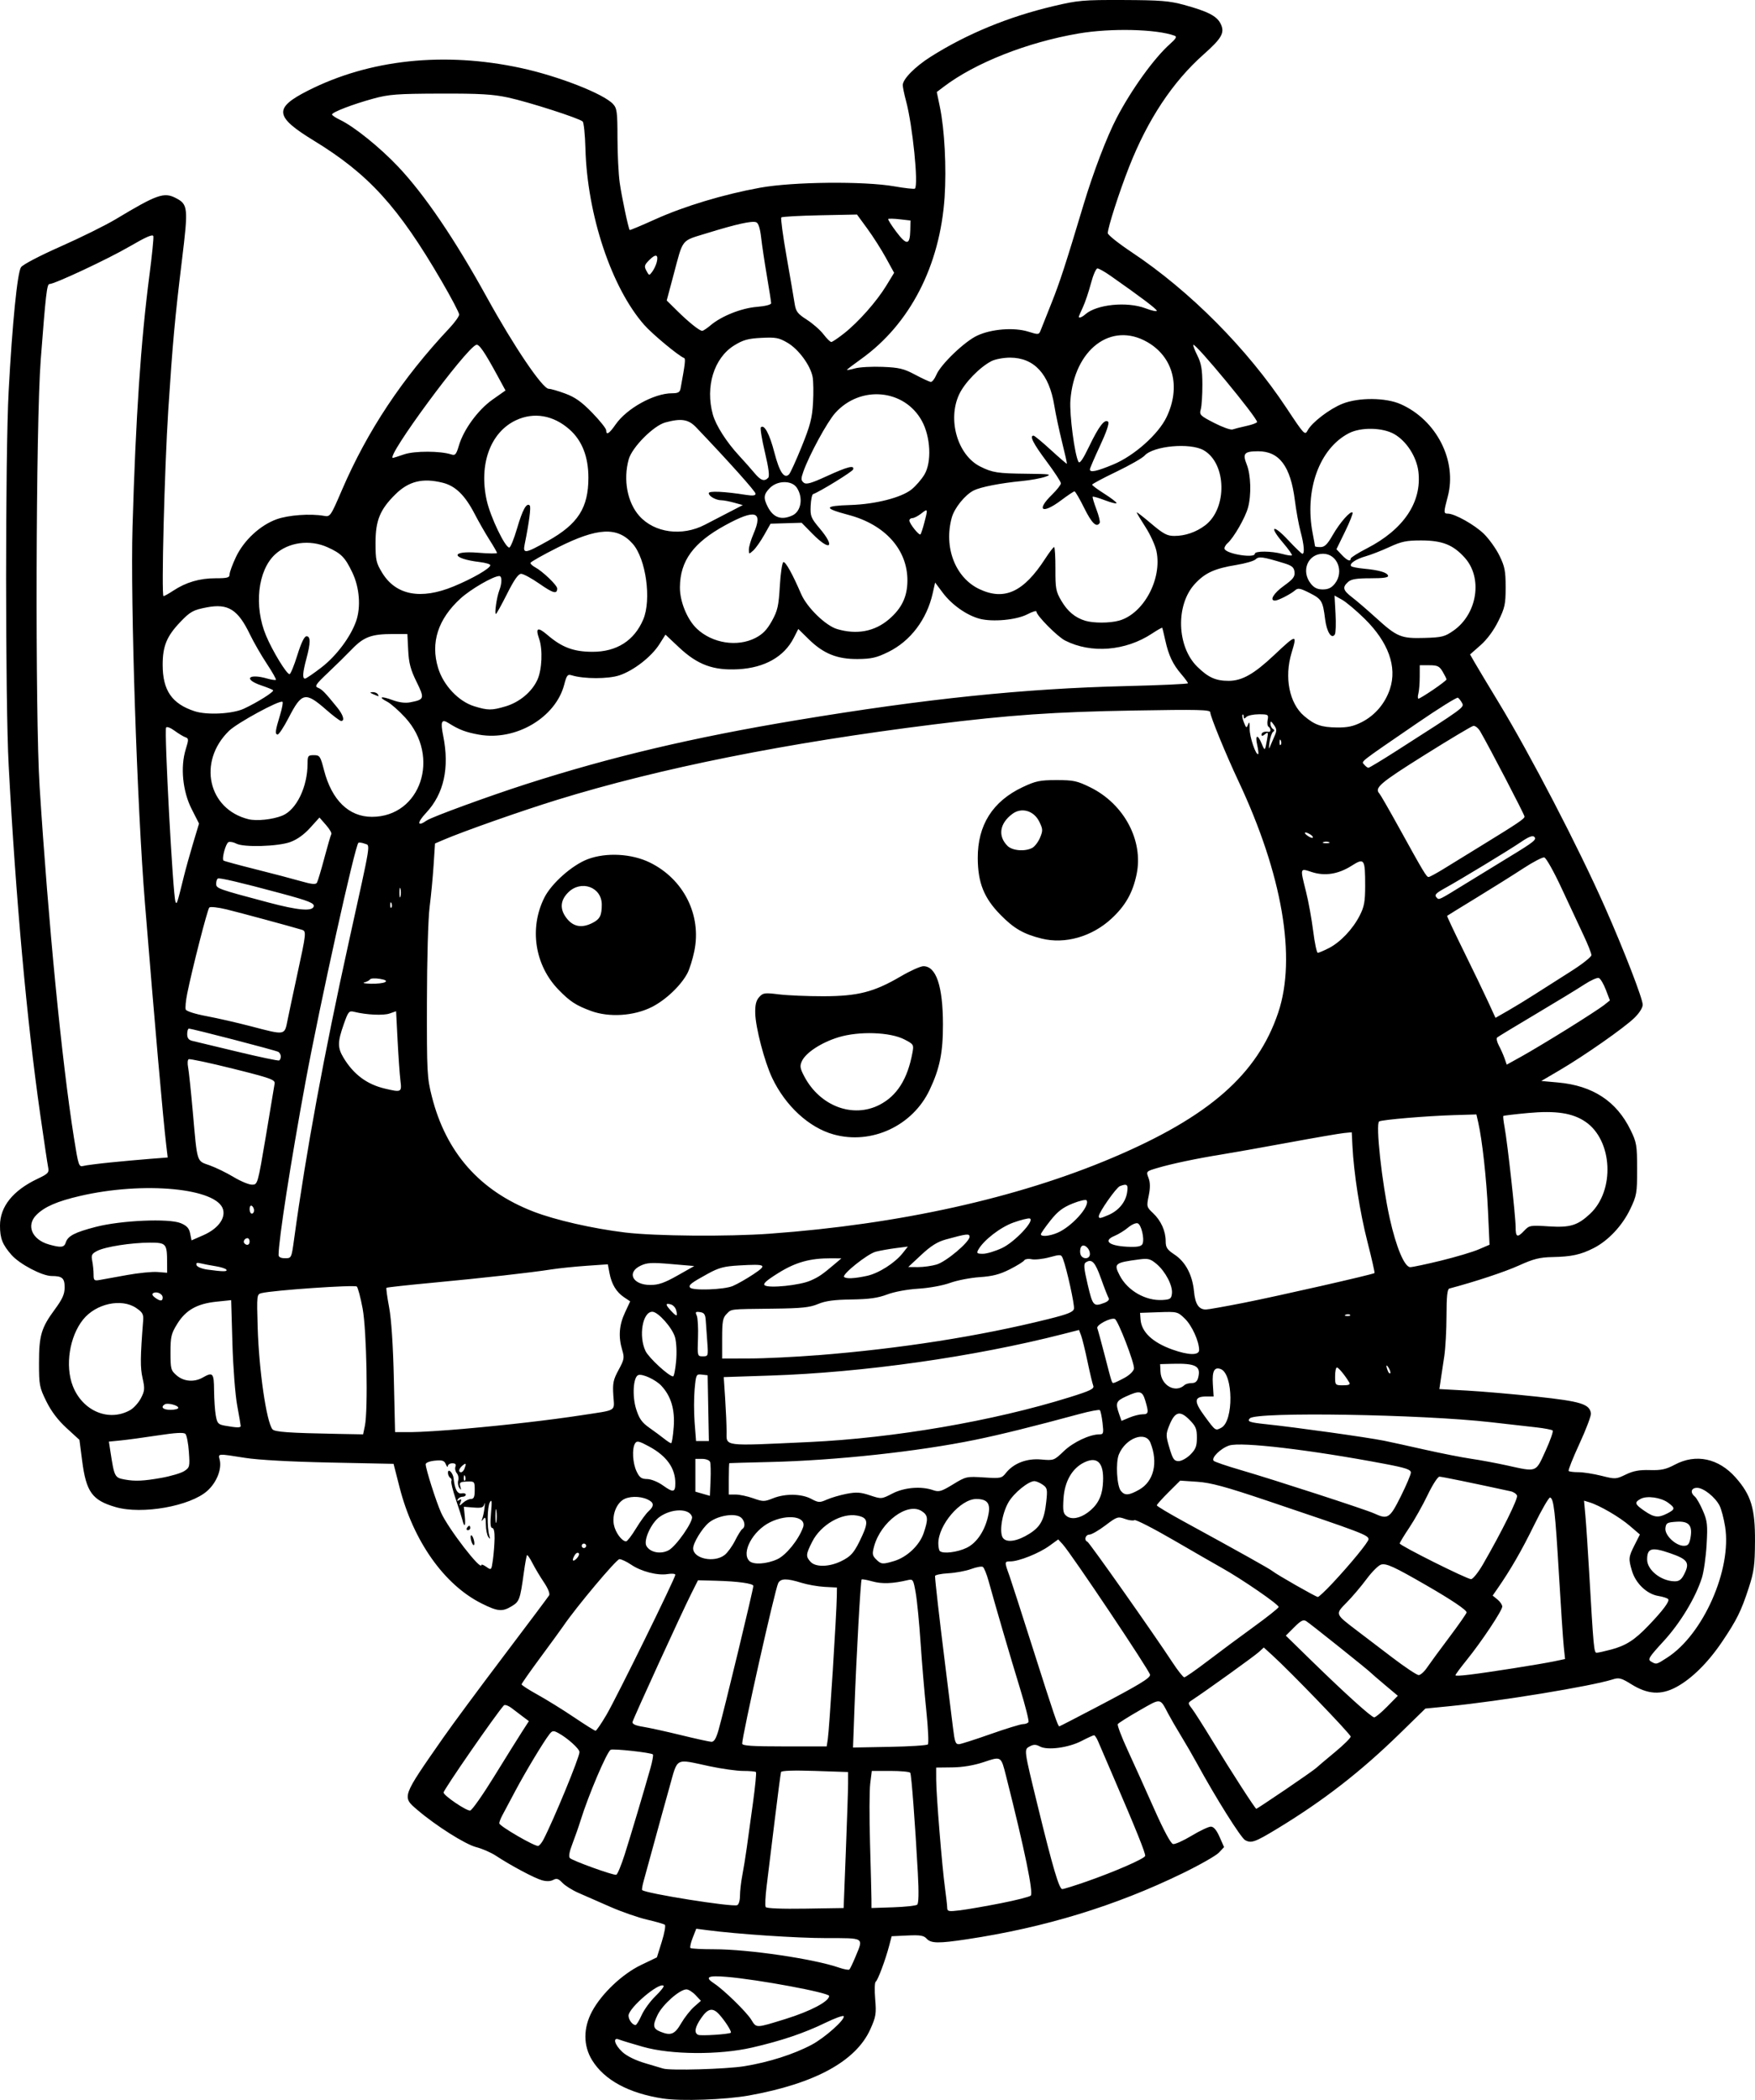 <?xml version="1.0" encoding="UTF-8" standalone="no"?>
<!-- Created with Inkscape (http://www.inkscape.org/) -->

<svg
   width="208.328mm"
   height="249.237mm"
   viewBox="0 0 208.328 249.237"
   version="1.1"
   id="svg1"
   xml:space="preserve"
   xmlns="http://www.w3.org/2000/svg"
   xmlns:svg="http://www.w3.org/2000/svg"><defs
     id="defs1"><clipPath
       clipPathUnits="userSpaceOnUse"
       id="clipPath3"><path
         id="path3"
         style="fill:#ff0000;fill-opacity:1;fill-rule:nonzero;stroke:none;stroke-width:0.265"
         d="M 117.464,-9.186 V 177.167 H 291.495 V -9.186 Z M 147.334,111.931 c 4.149,-0.092 4.552,4.357 -0.092,5.084 -1.195,0.187 -2.39,0.381 -3.57,0.655 -1.902,0.431 -3.801,0.869 -5.685,1.373 -4.843,1.295 -6.431,-3.457 -1.602,-4.804 2.039,-0.569 4.104,-1.04 6.168,-1.508 1.289,-0.299 2.595,-0.512 3.902,-0.719 0.31,-0.049 0.603,-0.075 0.88,-0.081 z" /></clipPath><clipPath
       clipPathUnits="userSpaceOnUse"
       id="clipPath29"><path
         id="path30"
         style="fill:#ff0000;fill-opacity:1;fill-rule:nonzero;stroke:none;stroke-width:0.265"
         d="M -43.23,-9.228 V 216.918 H 174.315 V -9.228 Z M 64.459,27.799 c 2.205,0.075 3.149,2.778 0.337,5.093 -1.015,0.835 -0.499,0.393 -1.541,1.333 -0.051,0.05 -0.1,0.101 -0.15,0.151 0.22,0.811 0.125,1.873 -0.521,3.116 -0.875,1.685 -1.749,3.37 -2.654,5.039 -0.978,1.836 -1.883,3.712 -2.891,5.53 -2.43,4.385 -6.499,1.653 -4.214,-2.809 0.315,-0.616 0.638,-1.229 0.953,-1.845 -0.007,-0.023 -0.015,-0.043 -0.022,-0.066 -0.595,-2.008 -0.069,-3.784 0.689,-5.659 1.274,-2.682 3.164,-4.982 5.254,-7.063 1.251,-1.138 0.627,-0.597 1.868,-1.628 0.964,-0.801 1.889,-1.157 2.675,-1.191 0.074,-0.003 0.146,-0.004 0.217,-0.001 z M 107.156,139.452 v 5.3e-4 h 1.332 c 3.185,0 4.318,2.034 3.452,3.522 1.261,1.236 0.77,3.284 -1.765,3.911 -0.549,0.616 -1.49,1.105 -2.851,1.261 -0.137,0.016 -0.274,0.031 -0.411,0.047 -2.651,0.305 -4.055,-0.978 -4.036,-2.332 -0.348,-0.335 -0.565,-0.745 -0.622,-1.186 -3.343,-0.946 -2.812,-4.861 1.596,-4.861 h 0.989 c 0.119,0 0.233,0.004 0.346,0.009 0.539,-0.217 1.168,-0.371 1.971,-0.371 z" /></clipPath><clipPath
       clipPathUnits="userSpaceOnUse"
       id="clipPath48"><path
         id="path49"
         style="fill:#ff0000;fill-opacity:1;fill-rule:nonzero;stroke:none;stroke-width:0.265"
         d="M 41.091,5.534 V 221.556 H 225.286 V 5.534 Z M 200.736,27.814 c 1.729,0.019 2.649,1.415 2.086,2.936 0.034,0.916 -0.448,2.032 -1.673,3.09 -1.147,0.992 -0.564,0.491 -1.752,1.502 -1.464,1.224 -2.914,2.469 -4.415,3.646 -1.776,1.393 -3.3,1.325 -4.092,0.54 -1.314,0.839 -2.65,1.642 -3.984,2.446 -4.294,2.588 -6.806,-1.809 -2.513,-4.397 1.384,-0.834 2.777,-1.656 4.133,-2.538 2.022,-1.284 4.052,-2.554 5.996,-3.956 1.191,-0.886 2.419,-1.714 3.69,-2.479 0.94,-0.565 1.799,-0.798 2.523,-0.79 z m -20.135,16.378 c 1.024,0.015 1.877,0.8 2.033,2.11 0.718,0.616 1.17,1.82 0.937,3.569 -0.199,1.498 -0.825,2.882 -1.489,4.224 -0.631,1.325 -1.475,2.521 -2.325,3.71 -0.383,0.58 -0.187,0.283 -0.588,0.891 -1.639,2.485 -3.795,2.512 -4.699,1.247 -2.336,3.06 -5.919,0.908 -3.888,-3.193 0.881,-1.779 1.751,-3.563 2.632,-5.343 0.834,-1.685 1.981,-2.401 2.971,-2.401 0.144,-8e-6 0.278,0.034 0.414,0.063 0.316,-0.73 0.627,-1.462 0.929,-2.198 0.772,-1.885 2.007,-2.694 3.073,-2.678 z" /></clipPath><clipPath
       clipPathUnits="userSpaceOnUse"
       id="clipPath83"><path
         id="path84"
         style="fill:#ff0000;fill-opacity:1;fill-rule:nonzero;stroke:none;stroke-width:0.265"
         d="M 132.474,-7.02 V 208.971 H 400.13 V -7.02 Z M 255.342,107.773 c 0.047,-0.001 0.095,-5.3e-4 0.143,0.002 1.045,0.054 2.19,0.946 2.813,2.886 0.307,0.956 0.456,1.952 0.58,2.946 0.105,0.896 0.146,1.798 0.173,2.7 0.049,0.457 0.091,0.915 0.134,1.373 0.032,0.334 -0.006,0.606 -0.033,0.887 0.917,0.087 1.972,0.687 2.893,1.982 0.57,0.801 1.075,1.645 1.573,2.491 0.431,0.671 0.926,1.295 1.376,1.954 0.093,0.157 0.186,0.314 0.279,0.471 1.353,2.285 0.702,4.101 -0.559,4.645 -1.02,0.911 -2.908,0.691 -4.385,-1.562 -0.239,-0.365 -0.478,-0.73 -0.729,-1.087 -0.216,-0.336 -0.388,-0.695 -0.574,-1.046 0.608,2.159 -0.889,3.607 -2.71,3.036 -0.616,0.275 -1.361,0.46 -2.342,0.399 -1.467,-0.091 -2.933,-0.193 -4.399,-0.296 -1.796,-0.111 -3.597,-0.198 -5.398,-0.193 -5.014,0.015 -5.014,-5.049 0,-5.065 1.903,-0.006 3.807,0.088 5.707,0.203 0.635,0.044 1.271,0.085 1.906,0.128 -2.172,-2.84 -4.36,-5.667 -6.601,-8.453 -2.161,-2.685 -1.065,-5.119 0.858,-5.113 0.628,0.002 1.345,0.277 2.066,0.876 0.364,-0.695 0.988,-1.1 1.69,-1.132 0.505,-0.023 1.05,0.149 1.567,0.543 0.093,-0.019 0.178,-0.065 0.274,-0.07 0.594,-0.032 1.239,0.203 1.815,0.734 -0.664,-2.602 0.469,-4.21 1.884,-4.241 z m 0.768,13.726 c -0.032,0.104 -0.068,0.203 -0.109,0.298 0.124,0.163 0.249,0.325 0.373,0.488 -0.098,-0.264 -0.22,-0.535 -0.254,-0.779 -0.004,-0.001 -0.007,-0.005 -0.01,-0.006 z m 30.329,39.335 h 0.777 c 5.014,0 5.014,5.065 0,5.065 h -0.777 c -5.014,0 -5.014,-5.065 0,-5.065 z" /></clipPath><clipPath
       clipPathUnits="userSpaceOnUse"
       id="clipPath102"><path
         id="path103"
         style="fill:#ff0000;fill-opacity:1;fill-rule:nonzero;stroke:none;stroke-width:0.265"
         d="M 245.095,-91.085 V 149.538 H 484.247 V -91.085 Z M 386.76,31.187 h 1.65 c 5.014,0 5.014,5.065 0,5.065 h -1.65 c -5.014,0 -5.014,-5.065 0,-5.065 z M 278.242,82.629 c 1.018,-0.028 2.247,0.632 3.228,2.236 0.354,0.578 0.768,1.115 1.156,1.669 -0.179,-0.355 -0.185,-0.572 0.174,-0.552 0.231,0.012 0.612,0.121 1.194,0.353 1.53,0.608 2.705,1.776 3.919,2.845 1.817,1.6 0.342,0.262 2.186,1.957 3.604,3.312 0.416,6.943 -3.167,3.954 -0.796,1.298 -2.871,1.492 -4.73,-0.776 -1.836,-2.239 -3.672,-4.499 -5.159,-6.99 -1.607,-2.69 -0.498,-4.649 1.199,-4.696 z m 48.669,29.818 c 0.832,-0.023 1.844,0.352 2.893,1.294 1.313,1.18 2.463,2.509 3.553,3.893 0.661,0.847 0.337,0.434 0.973,1.24 1.192,1.511 1.339,2.902 0.893,3.822 -0.016,1.86 -2.198,3.006 -4.869,1.014 -1.747,-1.303 -3.553,-2.525 -5.469,-3.568 -3.578,-1.948 -3.294,-5.278 -0.617,-5.341 0.191,-0.004 0.416,0.041 0.631,0.072 -0.168,-1.358 0.693,-2.391 2.01,-2.427 z" /></clipPath><clipPath
       clipPathUnits="userSpaceOnUse"
       id="clipPath113"><path
         id="path114"
         style="fill:#ff0000;fill-opacity:1;fill-rule:nonzero;stroke:none;stroke-width:0.265"
         d="m 157.066,-116.178 v 259.561 h 295.043 v -259.561 z M 393.264,24.766 c 0.581,0.011 1.242,0.145 1.968,0.439 0.12,0.049 0.24,0.098 0.36,0.146 4.647,1.882 2.736,6.584 -1.907,4.692 -0.149,-0.061 -0.299,-0.122 -0.449,-0.182 -3.917,-1.596 -3.112,-5.153 0.027,-5.095 z M 342.535,35.836 c 1.181,-0.021 2.405,1.064 2.649,3.402 0.172,1.646 0.305,3.295 0.421,4.946 0.065,0.913 0.111,1.827 0.156,2.741 0.246,5.008 -4.813,5.256 -5.059,0.248 -0.043,-0.879 -0.087,-1.758 -0.149,-2.635 -0.107,-1.53 -0.233,-3.058 -0.382,-4.584 -0.259,-2.651 1.026,-4.095 2.365,-4.118 z m -33.149,10.457 c 3.772,0.034 4.177,4.206 -0.279,5.096 -2.779,0.555 -5.597,1.027 -8.441,1.011 -5.014,-0.028 -5.014,-5.084 0,-5.064 2.507,0.01 4.994,-0.417 7.443,-0.913 0.461,-0.093 0.887,-0.134 1.277,-0.13 z" /></clipPath><clipPath
       clipPathUnits="userSpaceOnUse"
       id="clipPath120"><path
         id="path121"
         style="fill:#ff0000;fill-opacity:1;fill-rule:nonzero;stroke:none;stroke-width:0.265"
         d="M 344.491,-224.742 V 93.74 H 637.437 V -224.742 Z m 57.98,209.9 c 0.18,0.019 0.442,0.736 1.12,2.612 1.049,2.901 1.048,6.019 1.03,9.064 0.014,1.384 -0.104,2.763 -0.22,4.14 -0.594,7.065 -7.742,6.459 -7.137,-0.606 0.102,-1.192 0.212,-2.384 0.194,-3.582 0.01,-1.333 0.012,-2.65 -0.1,-3.98 -0.028,-0.332 -0.067,-0.662 -0.101,-0.994 -0.05,-0.273 -0.127,-0.542 -0.151,-0.819 -0.002,-0.026 0.051,-0.015 0.077,-0.022 v 5.291e-4 c 4.911,-1.36 4.827,-5.865 5.286,-5.815 z m 133.457,6.23 c 1.673,0.041 3.331,1.648 3.508,4.967 0.11,2.057 0.326,4.101 0.649,6.136 0.19,1.182 0.086,0.629 0.301,1.658 1.455,6.94 -5.614,8.389 -7.016,1.438 -0.27,-1.337 -0.151,-0.677 -0.36,-1.978 -0.342,-2.169 -0.587,-4.348 -0.701,-6.541 -0.194,-3.762 1.722,-5.726 3.618,-5.679 z" /></clipPath><clipPath
       clipPathUnits="userSpaceOnUse"
       id="clipPath135"><path
         id="path136"
         style="fill:#ff0000;fill-opacity:1;fill-rule:nonzero;stroke:none;stroke-width:0.265"
         d="M 477.204,-278.281 V 24.964 H 771.33 V -278.281 Z m 210.631,135.235 c 0.649,0.035 1.758,0.625 3.629,1.812 2.196,1.392 3.007,3.98 3.718,6.326 2.056,6.786 -4.882,8.854 -6.864,2.046 -0.027,-0.092 -0.73,-2.143 -0.731,-2.214 -7.9e-4,-0.063 0.207,0.09 0.187,0.03 -0.102,-0.312 -0.801,-0.228 -0.785,-0.595 0.214,-4.87 -0.582,-7.482 0.845,-7.405 z m -130.474,16.82 c 0.913,0.03 1.975,0.321 3.143,0.957 2.784,1.515 5.891,2.183 8.941,2.926 0.049,0.011 0.098,0.023 0.147,0.034 0.394,-0.233 0.868,-0.356 1.405,-0.343 0.586,0.014 1.246,0.191 1.956,0.556 0.817,-0.371 1.604,-0.614 2.297,-0.621 2.818,-0.029 4.295,2.613 2.367,5.305 3.089,4.801 -0.884,8.357 -4.597,5.381 -3.035,3.455 -7.309,1.009 -5.866,-3.51 -3.376,-0.823 -6.775,-1.657 -9.854,-3.322 -5.068,-2.74 -3.897,-7.494 0.06,-7.363 z" /></clipPath><clipPath
       clipPathUnits="userSpaceOnUse"
       id="clipPath194"><path
         id="path195"
         style="fill:#ff0000;fill-opacity:1;fill-rule:nonzero;stroke:none;stroke-width:0.265"
         d="M 586.953,-316.373 V -43.138 H 818.308 V -316.373 Z m 53.828,72.49 c 5.334,0.125 5.822,6.026 -0.496,7.199 -2.322,0.431 -4.653,0.82 -7,1.081 -7.047,0.783 -7.758,-6.323 -0.713,-7.127 2.146,-0.245 4.278,-0.598 6.401,-0.995 0.653,-0.122 1.257,-0.171 1.809,-0.158 z m 77.852,114.108 c 5.866,-0.176 6.487,6.105 -0.071,7.191 -0.65,0.108 -1.301,0.219 -1.95,0.334 -0.186,1.569 -1.657,3.152 -4.701,3.588 -1.375,0.197 -2.749,0.395 -4.116,0.642 -5.881,1.061 -7.651,-3.737 -3.89,-6.031 -0.444,-1.629 0.751,-3.612 4.075,-4.515 1.142,-0.31 2.302,-0.545 3.459,-0.789 0.65,-0.137 1.253,-0.199 1.805,-0.199 0.723,5.3e-4 1.355,0.112 1.9,0.302 0.75,-0.132 1.499,-0.273 2.248,-0.398 0.437,-0.073 0.851,-0.113 1.242,-0.125 z m -47.002,6.364 c 0.357,0.005 0.666,0.064 0.98,0.115 0.233,-0.014 0.459,-0.02 0.676,-0.017 5.137,0.085 6.028,4.924 1.742,6.653 -0.279,1.554 -1.868,3.015 -4.953,3.209 -1.326,0.083 -2.653,0.193 -3.983,0.181 -6.214,-0.058 -6.913,-5.512 -2.233,-6.827 0.301,-1.446 1.792,-2.735 4.474,-2.882 1.038,-0.211 0.525,-0.119 1.763,-0.315 0.547,-0.087 1.058,-0.124 1.532,-0.117 z m 99.073,6.165 c 0.899,0.004 1.966,0.251 3.169,0.818 2.023,0.953 3.732,2.451 5.497,3.8 0.855,0.653 1.413,1.334 1.839,2.011 0.19,0.084 0.377,0.171 0.568,0.253 0.084,0.036 0.127,0.087 0.208,0.124 0.489,0.022 1.013,0.09 1.575,0.215 1.253,0.28 2.423,0.79 3.569,1.351 4.569,2.236 4.099,6.224 1.184,7.095 -0.846,1.196 -2.706,1.953 -5.421,1.429 -0.562,-0.108 -1.188,-0.184 -1.733,-0.328 -1.776,-0.47 -3.097,-1.215 -3.97,-2.048 -0.964,0.147 -2.141,0.029 -3.489,-0.469 -0.123,-0.045 -0.246,-0.09 -0.368,-0.136 -3.715,-1.372 -4.651,-4.083 -3.594,-5.79 -0.64,-0.869 -0.889,-1.776 -0.757,-2.584 -2.495,-2.691 -1.481,-5.754 1.723,-5.739 z m -62.233,1.085 c 4.846,0.175 5.452,5.705 -0.564,7.221 -1.726,0.435 -3.461,0.814 -5.211,1.139 -6.971,1.294 -8.371,-5.705 -1.405,-7.023 1.627,-0.308 3.245,-0.645 4.849,-1.058 0.858,-0.221 1.637,-0.305 2.33,-0.28 z m -33.08,3.914 h 1.593 c 7.09,0 7.09,7.162 0,7.162 h -1.593 c -7.09,0 -7.09,-7.162 0,-7.162 z m 63.159,22.509 c 0.183,-0.003 0.366,-0.002 0.549,0.001 7.089,0.128 7.089,7.3 0,7.162 -1.22,-0.024 -2.435,0.137 -3.646,0.261 -7.053,0.722 -7.782,-6.406 -0.728,-7.125 1.272,-0.13 2.546,-0.281 3.825,-0.3 z" /></clipPath><clipPath
       clipPathUnits="userSpaceOnUse"
       id="clipPath198"><path
         id="path198"
         style="fill:#ff0000;fill-opacity:1;fill-rule:nonzero;stroke:none;stroke-width:0.265"
         d="m 554.032,-616.471 v 310.772 H 874.629 V -616.471 Z m 150.945,162.122 c 5.869,-0.061 6.366,6.229 -0.211,7.188 -4.826,0.703 -2.391,0.328 -7.302,1.126 -4.89,0.876 -9.753,2.076 -14.71,2.484 -7.066,0.582 -7.042,-6.332 0,-7.162 4.519,-0.533 8.968,-1.568 13.446,-2.371 5.065,-0.823 2.554,-0.436 7.532,-1.163 0.439,-0.064 0.854,-0.096 1.245,-0.1 z" /></clipPath><clipPath
       clipPathUnits="userSpaceOnUse"
       id="clipPath220"><path
         id="path221"
         style="fill:#ff0000;fill-opacity:1;fill-rule:nonzero;stroke:none;stroke-width:0.265"
         d="M 393.398,-651.944 V -304.562 h 319.202 v -347.382 z m 253.474,152.846 c 0.975,-0.028 1.955,0.539 2.718,1.606 0.253,-0.065 0.514,-0.096 0.778,-0.086 1.688,0.068 3.497,1.686 3.977,4.975 0.842,5.781 2.199,11.472 3.517,17.159 0.235,1.012 0.242,1.87 0.153,2.642 0.629,1.273 1.166,2.595 1.687,3.905 0.159,0.441 0.317,0.881 0.476,1.322 2.401,6.672 -4.362,9.094 -6.743,2.415 -0.113,-0.317 -0.226,-0.634 -0.339,-0.951 0.025,0.303 0.013,0.328 0.061,0.933 0.573,7.067 -6.576,7.642 -7.139,0.574 -0.092,-1.152 -0.088,-1.408 -0.115,-1.756 -0.912,-0.594 -1.773,-1.65 -2.395,-3.244 -0.409,-1.048 -0.805,-2.103 -1.282,-3.123 -1.879,-4.014 -0.199,-6.824 2.104,-6.821 0.415,5.3e-4 0.851,0.095 1.29,0.288 2.2e-4,-0.159 -0.004,-0.317 -0.004,-0.475 2.6e-4,-0.376 0.025,-0.727 0.063,-1.063 -0.74,-4.137 -1.426,-8.284 -1.979,-12.451 -0.496,-3.734 1.269,-5.791 3.173,-5.846 z m 19.151,17.42 c 1.492,0.032 3.161,1.245 4.111,3.964 0.812,2.325 1.342,4.731 1.842,7.138 1.441,6.942 -5.581,8.396 -7.014,1.452 -0.427,-2.069 -0.873,-4.14 -1.559,-6.142 -1.365,-3.983 0.44,-6.458 2.621,-6.412 z" /></clipPath><clipPath
       clipPathUnits="userSpaceOnUse"
       id="clipPath323"><path
         id="path324"
         style="fill:#ff0000;fill-opacity:1;fill-rule:nonzero;stroke:none;stroke-width:0.265"
         d="m 515.643,-800.924 v 283.048 c 1.969,0.455 3.921,0.98 5.869,1.518 0.752,-0.41 1.765,-0.662 3.051,-0.654 0.207,0 0.421,0.009 0.642,0.024 0.307,0.021 0.612,0.06 0.918,0.093 -3.058,-2.226 -2.445,-5.811 2.073,-5.804 0.384,0 0.796,0.027 1.236,0.083 1.633,0.207 2.23,0.236 3.923,0.685 7.728,2.049 15.198,5.065 22.638,7.95 6.351,2.397 12.408,5.456 18.45,8.527 4.516,2.296 4.145,6.211 1.26,7.086 h 142.148 c -3.64,-2.857 -7.374,-5.606 -11.353,-7.976 -4.95,-2.947 -3.981,-7.702 -0.128,-7.519 0.889,0.042 1.932,0.347 3.091,0.998 4.772,2.68 9.169,5.987 13.46,9.37 l 2.8,2.314 c 1.122,0.927 1.816,1.896 2.171,2.813 h 76.1 c -1.674,-6.323 -3.432,-12.623 -5.282,-18.897 -0.11,1.471 -0.198,2.944 -0.28,4.416 -0.394,7.079 -7.547,6.68 -7.151,-0.399 0.205,-3.67 0.423,-7.347 0.995,-10.982 0.465,-2.848 0.925,-5.704 1.655,-8.498 -3.097,-9.827 -6.259,-19.634 -9.667,-29.357 -1.466,-4.182 0.519,-6.903 2.794,-6.726 1.365,0.107 2.835,1.257 3.726,3.762 2.01,5.643 3.888,11.333 5.756,17.026 -0.788,-4.204 -1.484,-8.425 -2.013,-12.674 -0.437,-3.518 1.123,-5.455 2.903,-5.633 1.78,-0.178 3.78,1.403 4.224,4.92 0.413,3.278 0.928,6.539 1.505,9.788 0.251,-1.388 0.999,-2.303 1.932,-2.684 -0.077,-0.389 -0.143,-0.78 -0.221,-1.169 -0.597,-2.982 0.369,-4.861 1.772,-5.508 -0.549,-2.099 -1.048,-4.209 -1.374,-6.353 -0.566,-3.724 1.13,-5.644 3.031,-5.58 1.678,0.057 3.515,1.66 4.102,4.931 0.206,1.148 0.462,2.285 0.735,3.419 0.332,-1.812 1.405,-2.974 2.716,-3.096 1.557,-0.145 3.333,1.07 4.206,4.046 0.086,0.293 0.167,0.588 0.258,0.88 0.605,-2.301 2.095,-3.454 3.538,-3.454 1.567,-3e-5 3.075,1.357 3.326,4.072 0.496,-0.388 1.04,-0.655 1.633,-0.655 1.743,1.3e-4 3.615,1.692 3.984,5.046 v -243.199 z m 285.962,83.177 c 1.344,-0.017 2.482,0.86 2.851,2.339 0.108,-0.016 0.219,-0.068 0.325,-0.073 0.074,-0.003 0.148,-0.004 0.221,-0.002 v -5.3e-4 c 2.26,0.06 3.918,2.709 2.094,6.595 -0.374,0.797 -0.748,1.595 -1.122,2.392 -1.85,3.891 -3.617,7.822 -5.542,11.676 -1.342,2.685 -3.211,3.546 -4.712,3.25 -1.583,3.559 -4.21,4.164 -5.768,2.878 -0.94,1.041 -2.177,1.349 -3.269,0.89 -2.381,2.167 -4.82,1.727 -5.722,-0.038 -1.751,-0.909 -2.319,-3.574 0.141,-6.573 0.93,-1.134 1.778,-2.336 2.644,-3.519 0.466,-0.637 0.904,-1.293 1.362,-1.936 0.1,-0.299 0.199,-0.599 0.295,-0.9 0.375,-1.289 0.991,-2.487 1.417,-3.756 0.452,-1.29 1.021,-2.529 1.621,-3.756 0.273,-0.622 0.52,-1.256 0.763,-1.89 1.033,-2.689 2.751,-3.859 4.257,-3.858 0.167,2e-4 0.331,0.02 0.492,0.049 0.718,-0.552 1.467,-0.828 2.167,-0.853 0.034,-10e-4 0.067,0.004 0.101,0.004 0.492,-0.192 0.978,-0.313 1.433,-0.291 0.034,0.002 0.062,0.02 0.096,0.023 1.154,-1.83 2.595,-2.635 3.857,-2.651 z m -34.448,83.209 c 2.38,0.088 3.996,2.931 1.769,6.762 -0.205,0.353 -0.411,0.707 -0.617,1.06 -0.791,1.593 -1.494,3.221 -1.967,4.94 -1.884,6.835 -8.457,6.072 -7.107,-0.888 0.491,-2.533 1.521,-4.913 2.65,-7.218 0.276,-0.486 0.552,-0.971 0.828,-1.457 1.313,-2.312 3.016,-3.251 4.444,-3.199 z m 3.14,59.734 c 0.964,-0.039 2.151,0.255 3.51,1.003 1.769,0.973 3.422,2.138 5.139,3.199 6.031,3.728 2.258,9.825 -3.769,6.091 -1.44,-0.893 -2.861,-1.816 -4.278,-2.745 -4.632,-3.037 -4.043,-7.409 -0.601,-7.547 z m 56.247,30.714 c -0.127,3.358 -0.253,6.717 -0.381,10.075 0.35,1.947 0.717,3.891 1.064,5.839 -0.18,-5.307 -0.404,-10.612 -0.683,-15.914 z m -280.205,34.079 c 0.615,0.276 1.124,0.507 1.916,0.858 8.577,4.104 4.329,2.034 12.748,6.212 0.483,0.24 0.904,0.5 1.28,0.772 3.19,1.261 6.383,2.517 9.564,3.801 h 1.218 c -0.585,-0.141 -1.209,-0.367 -1.868,-0.702 -5.826,-2.966 -11.665,-5.923 -17.793,-8.233 -2.345,-0.91 -4.707,-1.807 -7.065,-2.707 z m -30.695,2.274 v 9.368 h 8.184 c -3.19,-1.734 -2.46,-5.881 2.982,-6.359 0.152,-0.013 0.305,-0.01 0.457,-0.022 -3.608,-1.024 -8.17,-2.261 -11.623,-2.988 z" /></clipPath><clipPath
       clipPathUnits="userSpaceOnUse"
       id="clipPath358"><path
         id="path359"
         style="fill:#ff0000;fill-opacity:1;fill-rule:nonzero;stroke:none;stroke-width:0.265"
         d="m 832.162,-950.671 -219.816,5.2e-4 v 210.74 c 0.687,0.089 1.374,0.183 2.058,0.288 4.709,0.59 9.416,1.215 14.064,2.179 1.393,0.343 2.652,0.629 4.021,1.056 0.177,0.055 0.347,0.128 0.521,0.191 3.416,-0.131 6.833,-0.235 10.25,-0.332 5.907,-0.163 11.816,-0.25 17.725,-0.251 5.909,-2.6e-4 11.817,0.086 17.723,0.27 3.929,0.146 7.853,0.38 11.776,0.649 5.002,0.343 4.655,5.397 -0.347,5.053 -3.859,-0.265 -7.721,-0.496 -11.587,-0.64 -0.776,-0.024 -1.553,-0.033 -2.329,-0.054 4.49,0.595 4.086,5.266 -0.75,4.969 -0.668,-0.041 -1.337,-0.082 -2.005,-0.123 -4.257,-0.232 -8.518,-0.423 -12.773,-0.698 3.352,0.696 6.748,1.107 10.159,1.416 4.075,0.439 8.145,0.912 12.217,1.366 4.292,0.427 8.585,0.831 12.881,1.213 4.887,0.446 9.788,0.731 14.695,0.825 5.431,0.078 10.861,0.122 16.292,0.007 4.764,-0.076 9.528,-0.177 14.285,-0.457 4.667,-0.248 9.343,-0.439 13.978,-1.072 4.192,-0.593 8.357,-1.345 12.446,-2.461 3.403,-0.881 6.798,-1.788 10.171,-2.776 1.776,-0.536 3.553,-1.065 5.329,-1.598 -8.296,1.341 -16.579,2.754 -24.803,4.49 -2.413,0.5 -4.598,0.986 -7.018,1.371 -2.18,0.347 -4.46,0.668 -6.631,0.097 -4.849,-1.275 -3.469,-5.791 1.455,-4.851 1.469,0.281 3.047,-0.026 4.496,-0.265 2.43,-0.401 4.207,-0.801 6.67,-1.312 13.822,-2.919 27.804,-4.96 41.745,-7.206 3.074,-1.727 6.115,-3.51 9.021,-5.511 0.877,-0.604 1.722,-1.254 2.583,-1.882 4.849,-4.127 8.642,-9.272 12.036,-14.615 0.873,-1.418 1.674,-2.876 2.459,-4.343 0.266,-4.557 0.505,-9.116 0.5,-13.683 -0.001,-1.962 0.016,-3.924 -0.003,-5.886 -0.006,-0.592 -0.025,-1.183 -0.037,-1.775 -0.165,-0.528 -0.321,-1.06 -0.488,-1.586 -1.48,-4.358 -2.961,-8.773 -5.234,-12.796 -1.542,-2.728 -0.553,-4.876 1.035,-5.053 0.952,-0.106 2.12,0.497 3.087,2.109 0.379,0.632 0.698,1.295 1.038,1.947 -0.063,-2.454 1.141,-3.683 2.393,-3.683 1.265,5e-5 2.576,1.253 2.672,3.758 0.095,2.465 0.177,4.93 0.279,7.394 0.41,0.445 0.78,1.067 1.058,1.91 0.328,0.996 0.432,1.194 0.588,2.403 0.042,0.331 0.079,0.733 0.116,1.128 z m -2.262,195.551 c -0.468,0.492 -0.915,1.003 -1.371,1.506 0.612,0.011 1.127,0.183 1.512,0.476 0.008,-0.253 0.018,-0.506 0.026,-0.759 0.009,-0.322 0.008,-0.771 0.018,-1.132 -0.063,-0.021 -0.122,-0.063 -0.184,-0.091 z m 0.018,5.565 c -0.347,0.375 -0.791,0.738 -1.366,1.066 -3.721,2.125 -7.429,4.273 -11.133,6.429 1.919,-0.44 3.834,-0.902 5.737,-1.409 2.857,-0.761 4.709,-1.336 6.62,-1.962 0.049,-1.375 0.093,-2.75 0.141,-4.124 z m -0.327,9.504 c -1.469,0.46 -3,0.908 -5.231,1.501 -6.589,1.752 -13.282,3.07 -20,4.221 -0.179,0.095 -0.357,0.193 -0.536,0.288 -0.244,0.132 -0.499,0.242 -0.743,0.372 -2.965,1.742 -5.931,3.484 -8.898,5.222 -4.065,2.412 -8.093,4.768 -12.103,7.264 -0.863,0.537 -1.714,1.092 -2.563,1.651 h 52.645 v -3.815 c -1.468,0.459 -3.166,-0.821 -3.026,-3.773 0.205,-4.308 0.313,-8.62 0.455,-12.93 z m -217.245,5.245 v 15.274 h 70.414 c -0.064,-0.006 -0.128,-0.012 -0.192,-0.018 -4.086,-0.455 -8.17,-0.93 -12.258,-1.37 -3.828,-0.338 -7.638,-0.804 -11.394,-1.625 -3.646,-0.918 -7.262,-1.95 -10.895,-2.918 -3.828,-0.844 -7.512,-2.137 -11.09,-3.721 -1.325,-0.578 -2.657,-1.145 -4.006,-1.669 -0.441,-0.079 -0.881,-0.158 -1.322,-0.235 -2.252,0.092 -4.503,0.194 -6.754,0.321 -2.648,0.15 -4.021,-1.187 -4,-2.523 -2.402,-0.495 -4.806,-0.977 -7.229,-1.348 -0.425,-0.053 -0.849,-0.115 -1.274,-0.168 z m 156.679,13.145 c -0.037,0.01 -0.073,0.021 -0.11,0.03 -3.338,0.91 -6.733,1.548 -10.144,2.099 h 6.524 c 0.033,-0.019 0.065,-0.037 0.098,-0.056 1.211,-0.69 2.422,-1.381 3.632,-2.073 z" /></clipPath><clipPath
       clipPathUnits="userSpaceOnUse"
       id="clipPath393"><path
         id="path394"
         style="fill:#ff0000;fill-opacity:1;fill-rule:nonzero;stroke:none;stroke-width:0.265"
         d="m 601.826,-975.892 v 251.336 h 51.451 c -0.453,-0.099 -0.904,-0.205 -1.352,-0.326 -1.181,-0.292 -2.361,-0.603 -3.494,-1.05 -0.815,-0.342 -1.643,-0.656 -2.454,-1.008 -0.83,-0.37 -1.656,-0.753 -2.535,-0.995 -1.341,-0.468 -2.67,-0.973 -4.05,-1.319 -1.101,-0.272 -2.215,-0.498 -3.34,-0.646 -4.816,-0.631 -4.996,-5.097 -0.454,-5.08 0.147,5.3e-4 0.298,0.005 0.454,0.015 1.536,0.1 3.05,0.429 4.543,0.791 1.538,0.38 3.022,0.936 4.515,1.457 1.013,0.288 1.972,0.724 2.932,1.152 0.774,0.331 1.558,0.635 2.336,0.957 0.848,0.321 1.728,0.547 2.608,0.764 0.346,-0.246 0.756,-0.473 1.242,-0.669 1.35,-0.543 2.681,-1.13 4.036,-1.662 1.563,-0.652 3.174,-1.17 4.812,-1.594 0.724,-0.182 1.459,-0.312 2.195,-0.438 0.309,-0.053 0.602,-0.083 0.878,-0.093 4.147,-0.146 4.607,4.302 -0.027,5.085 -0.599,0.101 -1.198,0.206 -1.788,0.351 -0.378,0.096 -0.753,0.2 -1.127,0.31 3.155,0.302 4.026,2.612 2.693,3.997 h 12.778 c 0.274,-0.819 0.996,-1.671 2.28,-2.339 3.49,-1.816 7.3,-2.838 11.096,-3.803 0.55,-0.769 1.669,-1.356 3.359,-1.372 0.586,-0.006 1.173,-0.007 1.759,-0.003 0.281,0.002 0.562,0.011 0.843,0.015 3.545,-0.759 7.104,-1.452 10.698,-1.933 1.343,-0.176 2.696,-0.288 4.048,-0.288 0.811,-1.5e-4 1.623,0.04 2.432,0.13 1.312,0.146 1.752,0.273 3.046,0.547 1.388,0.415 3.879,0.717 4.987,1.704 0.469,0.418 1.065,0.847 1.186,1.463 0.032,0.161 -0.019,0.326 -0.017,0.488 3.987,1.078 3.131,5.443 -1.524,4.851 -0.187,-0.024 -0.374,-0.045 -0.561,-0.069 0.013,0.205 0.023,0.384 0.037,0.608 h 39.294 c -0.022,-0.068 -0.045,-0.133 -0.066,-0.203 -0.809,-2.805 -1.121,-3.764 -1.801,-6.609 -0.5,-2.092 -0.85,-4.201 -1.284,-6.305 -0.034,-0.166 -0.085,-0.328 -0.128,-0.492 -0.749,-2.881 0.57,-4.665 2.058,-4.631 0.777,0.018 1.595,0.54 2.194,1.65 0.38,-0.409 0.86,-0.642 1.365,-0.669 0.507,-0.027 1.034,0.178 1.512,0.585 -0.091,-2.208 1.046,-3.57 2.294,-3.486 0.901,0.061 1.858,0.872 2.447,2.657 0.13,0.394 0.271,0.784 0.39,1.182 0.688,2.294 1.261,4.625 1.923,6.926 0.478,1.663 0.752,2.504 1.014,3.361 0.571,0.921 1.144,1.842 1.712,2.765 0.79,1.285 0.95,2.421 0.719,3.269 h 59.366 V -975.892 Z m 180.872,244.813 c 0.91,-0.015 1.803,0.136 2.693,0.298 4.933,0.897 3.971,5.971 -0.943,4.976 -0.553,-0.112 -1.106,-0.213 -1.673,-0.21 -0.786,0.009 -1.581,0.029 -2.338,0.264 -4.789,1.483 -6.364,-3.236 -1.602,-4.805 1.248,-0.411 2.559,-0.5 3.863,-0.523 z m -84.238,4.087 c -1.4,0.305 -2.801,0.608 -4.195,0.938 -1.853,0.466 -3.718,0.931 -5.547,1.498 h 21.896 c 0.015,-0.11 0.024,-0.207 0.044,-0.331 -0.089,-0.165 -0.165,-0.313 -0.239,-0.459 -0.329,-0.046 -0.66,-0.087 -0.989,-0.137 -1.211,-0.182 -2.077,-0.619 -2.628,-1.164 -2.779,-0.163 -5.56,-0.299 -8.343,-0.345 z" /></clipPath><clipPath
       clipPathUnits="userSpaceOnUse"
       id="clipPath404"><path
         id="path405"
         style="fill:#ff0000;fill-opacity:1;fill-rule:nonzero;stroke:none;stroke-width:0.265"
         d="m 623.006,-1077.529 v 245.514 h 223.531 v -245.514 z m 161.47,120.344 c 1.352,0.029 2.589,1.471 2.2,4.106 -0.28,1.897 -0.607,3.811 -1.385,5.578 -2.021,4.588 -6.288,2.43 -4.53,-2.265 0.487,-1.301 0.706,-2.676 0.903,-4.044 0.336,-2.326 1.618,-3.401 2.811,-3.375 z m -13.226,14.737 v 5.3e-4 c 1.106,0.026 1.967,0.886 2.012,2.209 0.508,-0.278 1.006,-0.398 1.459,-0.383 1.818,0.06 2.907,2.265 0.957,4.914 -1.233,1.676 -2.549,3.731 -4.353,4.842 -0.279,0.172 -0.596,0.274 -0.893,0.411 -0.964,0.443 -1.361,0.524 -1.436,0.368 -1.472,1.414 -3.365,0.678 -3.474,-2.743 -0.087,-2.731 1.244,-5.171 2.615,-7.437 0.892,-1.475 1.992,-2.129 2.946,-2.179 0.057,-0.003 0.113,-0.004 0.169,-0.003 z m -0.562,8.551 c -0.043,0.17 -0.103,0.334 -0.134,0.508 -0.057,0.323 -0.158,0.577 -0.239,0.862 0.229,-0.467 0.389,-0.943 0.373,-1.371 z" /></clipPath><clipPath
       clipPathUnits="userSpaceOnUse"
       id="clipPath419"><path
         id="path420"
         style="fill:#ff0000;fill-opacity:1;fill-rule:nonzero;stroke:none;stroke-width:0.265"
         d="m 544.333,-1151.061 v 250.297 h 258.057 v -250.297 z m 123.179,58.095 c 4.15,0.01 4.447,4.468 -0.213,5.081 -0.171,0.023 -0.343,0.045 -0.514,0.068 -1.107,0.172 -2.198,0.406 -3.259,0.771 -1.2,0.412 -2.385,0.876 -3.534,1.415 -1.005,0.523 -1.981,1.102 -3.021,1.556 -4.594,2.009 -6.564,-2.591 -1.995,-4.654 0.917,-0.414 1.784,-0.928 2.675,-1.393 1.366,-0.662 2.787,-1.214 4.22,-1.712 1.343,-0.464 2.727,-0.766 4.127,-0.988 0.211,-0.028 0.421,-0.056 0.632,-0.085 0.311,-0.042 0.604,-0.061 0.881,-0.06 z m 26.646,5.202 c 0.277,0 0.571,0.023 0.881,0.066 0.815,0.115 1.637,0.169 2.459,0.213 0.552,0.046 1.1,0.122 1.65,0.192 4.973,0.638 4.328,5.662 -0.645,5.024 -0.425,-0.055 -0.851,-0.112 -1.277,-0.159 -0.97,-0.053 -1.941,-0.119 -2.903,-0.256 -4.653,-0.662 -4.316,-5.103 -0.165,-5.08 z m 96.111,13.346 c 1.124,-0.053 2.11,0.862 2.229,2.447 1.174,0.427 1.975,2.014 1.253,4.378 -0.684,2.237 -1.391,4.467 -2.077,6.703 -0.136,0.423 -0.271,0.846 -0.407,1.269 -0.982,3.056 -3.31,3.517 -4.457,2.203 -1.512,0.116 -2.886,-1.44 -2.16,-4.273 l 0.384,-1.5 c 0.752,-2.796 1.525,-5.588 2.402,-8.347 0.617,-1.941 1.776,-2.829 2.833,-2.879 z" /></clipPath><clipPath
       clipPathUnits="userSpaceOnUse"
       id="clipPath442"><path
         id="path443"
         style="fill:#ff0000;fill-opacity:1;fill-rule:nonzero;stroke:none;stroke-width:0.265"
         d="m 628.364,-1485.649 v 167.403 c 0.552,-1.82 1.065,-3.652 1.503,-5.504 0.765,-3.235 2.682,-4.835 4.363,-4.905 1.904,-0.08 3.504,1.804 2.775,5.5 -0.89,4.514 -2.336,8.892 -3.843,13.245 1.367,-1.395 2.715,-2.809 3.978,-4.29 0.222,-0.26 0.407,-0.55 0.611,-0.825 1.45,-1.959 3.116,-2.83 4.513,-2.894 0.688,-0.032 1.308,0.136 1.807,0.462 0.589,-0.289 1.171,-0.481 1.712,-0.507 2.089,-0.1 3.568,1.651 2.835,4.256 0.588,-0.305 1.169,-0.455 1.709,-0.455 2.133,-10e-5 3.607,2.211 2.513,5.228 0.032,0.197 0.06,0.399 0.082,0.608 0.211,2.057 0.296,4.119 0.248,6.185 -0.18,3.249 -0.684,6.462 -1.405,9.631 -0.477,2.694 -1.858,4.981 -3.461,7.141 -1.666,2.152 -3.789,3.711 -6.238,4.844 -2.059,0.832 -4.27,1.112 -6.464,1.318 -0.985,0.081 -1.974,0.12 -2.961,0.171 -1.93,0.1 -3.358,-0.361 -4.276,-1.089 v 119.527 h 234.436 v -325.051 z" /></clipPath><clipPath
       clipPathUnits="userSpaceOnUse"
       id="clipPath457"><path
         id="path458"
         style="fill:#ff0000;fill-opacity:1;fill-rule:nonzero;stroke:none;stroke-width:0.265"
         d="m 446.914,-1524.284 v 342.501 h 266.276 v -342.501 z m 127.551,35.656 v 5e-4 c 2.323,0.079 3.595,3.246 1.343,7.318 -0.989,1.788 -1.52,3.819 -2.045,5.783 -0.628,2.019 -0.685,4.036 -0.397,6.103 0.267,1.704 1.058,3.252 1.786,4.796 0.871,1.825 1.627,3.708 2.705,5.424 0.825,1.325 1.912,2.438 3.008,3.536 1.446,1.354 2.93,2.667 4.35,4.048 5.082,4.944 0.064,10.088 -5.002,5.127 -0.179,-0.175 -0.369,-0.34 -0.55,-0.513 0.577,1.757 -0.002,3.196 -1.141,3.9 4.425,1.932 3.889,6.071 0.34,6.746 -0.939,0.669 -2.357,1.063 -4.233,0.914 -1.525,-0.121 -3.049,-0.252 -4.577,-0.332 -5.17,-0.269 -6.566,-4.11 -4.185,-6.056 0.11,-1.597 1.596,-3.071 4.4,-3.142 0.391,-0.01 0.807,0.01 1.248,0.055 0.446,0.049 0.888,0.117 1.327,0.197 -0.033,-0.034 -0.066,-0.05 -0.099,-0.085 -1.31,-1.387 -2.64,-2.757 -3.832,-4.249 -2.075,-2.811 -3.51,-5.503 -4.188,-8.968 -0.294,-1.607 -0.421,-2.038 -0.516,-3.706 -0.124,-2.19 0.115,-4.39 0.139,-6.579 0.131,-2.636 0.245,-5.291 0.766,-7.885 0.46,-2.291 1.498,-3.641 2.642,-4.174 0.618,-1.954 1.343,-3.87 2.552,-5.525 1.438,-1.968 2.943,-2.774 4.159,-2.733 z" /></clipPath><clipPath
       clipPathUnits="userSpaceOnUse"
       id="clipPath464"><path
         id="path465"
         style="fill:#ff0000;fill-opacity:1;fill-rule:nonzero;stroke:none;stroke-width:0.265"
         d="m 615.142,-1578.472 v 208.383 h 212.084 v -208.383 z m 135.094,126.529 c 4.149,0.092 4.352,4.559 -0.319,5.076 -0.766,0.085 -1.532,0.151 -2.3,0.211 -0.192,0.888 -0.901,1.842 -2.317,2.579 -2.155,1.121 -4.268,2.36 -6.534,3.242 -4.673,1.817 -6.223,-2.86 -1.601,-4.804 1.492,-0.628 2.922,-1.397 4.352,-2.163 -0.936,-1.407 0.02,-3.449 3.137,-3.709 1.568,-0.131 3.137,-0.211 4.701,-0.388 0.311,-0.035 0.606,-0.049 0.882,-0.043 z" /></clipPath><clipPath
       clipPathUnits="userSpaceOnUse"
       id="clipPath484"><path
         id="path485"
         style="fill:#ff0000;fill-opacity:1;fill-rule:nonzero;stroke:none;stroke-width:0.265"
         d="m 514.637,-1610.992 v 264.107 h 257.819 v -264.107 z m 78.39,137.466 v 5e-4 h 4.453 c 2.589,0.034 5.171,0.202 7.754,0.366 1.954,0.132 3.911,0.221 5.868,0.277 1.623,0.038 3.242,0.186 4.863,0.276 1.264,0.069 2.53,0.106 3.796,0.132 0.472,0.01 0.945,0.015 1.417,0.02 0.037,5e-4 0.061,0.013 0.097,0.014 h 2.03 c 5.014,0 5.014,5.065 0,5.065 h -4.525 -2.428 c 1.609,1.424 0.675,4.061 -2.92,4.173 -1.508,0.047 -3.016,0.096 -4.525,0.136 -2.379,0.048 -4.758,0.03 -7.137,0.032 -4.367,0 -4.928,-3.835 -1.688,-4.83 -0.723,-0.102 -1.348,-0.283 -1.815,-0.559 -0.263,-0.01 -0.525,-0.034 -0.788,-0.038 h -4.453 c -5.014,0 -5.014,-5.064 0,-5.064 z m 69.426,0.362 c 4.964,-0.016 9.925,0.21 14.884,0.398 5.947,0.229 3.022,0.116 8.774,0.338 5.01,0.193 4.816,5.253 -0.194,5.061 -0.561,-0.022 -0.444,-0.017 -0.856,-0.033 -0.222,1.142 -1.482,2.172 -3.768,2.13 -4.061,-0.075 -8.128,-0.047 -12.183,-0.281 -2.355,-0.136 -3.475,-1.313 -3.483,-2.495 -1.058,-0.016 -2.115,-0.056 -3.173,-0.053 -5.014,0.015 -5.014,-5.048 0,-5.064 z" /></clipPath><clipPath
       clipPathUnits="userSpaceOnUse"
       id="clipPath491"><path
         id="path492"
         style="fill:#ff0000;fill-opacity:1;fill-rule:nonzero;stroke:none;stroke-width:0.265"
         d="m 705.389,-1628.697 v 230.851 h 201.083 v -230.851 z m 49.743,39.034 c 2.837,0.056 3.564,3.409 -0.126,5.135 -0.286,0.134 -0.571,0.267 -0.856,0.401 -0.948,0.463 -1.901,0.917 -2.815,1.442 0.206,0.95 -0.163,2.205 -1.435,3.448 -1.307,1.276 -0.659,0.627 -1.942,1.948 -1.547,1.652 -2.961,3.429 -4.584,5.006 -3.596,3.494 -6.677,-0.239 -3.242,-3.891 1.407,-1.495 2.725,-3.071 4.126,-4.573 0.79,-0.815 0.989,-0.996 1.204,-1.21 -0.568,-1.069 -0.185,-2.743 1.76,-4.115 1.471,-1.039 3.093,-1.819 4.706,-2.607 0.31,-0.145 0.621,-0.291 0.931,-0.436 0.851,-0.399 1.618,-0.562 2.273,-0.549 z" /></clipPath></defs><g
     id="layer1"
     transform="translate(-699.873,1680.125)"><path
       style="fill:#000000"
       d="m 778.586,-1431.052 c -4.069,-0.625 -6.962,-2.186 -8.419,-4.542 -1.069,-1.729 -1.072,-3.833 -0.008,-5.813 1.131,-2.106 3.592,-4.435 5.811,-5.5 l 1.88,-0.903 0.577,-1.846 c 0.317,-1.015 0.483,-1.924 0.368,-2.02 -0.115,-0.096 -1.064,-0.371 -2.11,-0.611 -1.045,-0.241 -3.01,-0.924 -4.366,-1.519 -1.356,-0.595 -3.06,-1.342 -3.788,-1.661 -0.728,-0.319 -1.583,-0.857 -1.9,-1.195 -0.462,-0.492 -0.679,-0.56 -1.091,-0.34 -0.331,0.177 -0.813,0.189 -1.357,0.033 -0.893,-0.256 -3.674,-1.739 -5.442,-2.902 -0.582,-0.383 -1.638,-0.844 -2.347,-1.024 -1.288,-0.328 -4.794,-2.548 -6.979,-4.418 -1.84,-1.575 -1.88,-1.465 3.076,-8.572 1.057,-1.516 4.272,-5.862 7.144,-9.657 2.872,-3.796 5.312,-7.051 5.422,-7.234 0.119,-0.198 -0.131,-0.825 -0.616,-1.543 -0.449,-0.665 -1.06,-1.688 -1.358,-2.272 -0.298,-0.584 -0.59,-1.014 -0.65,-0.955 -0.059,0.059 -0.23,0.993 -0.379,2.076 -0.44,3.186 -0.526,3.426 -1.419,3.971 -1.137,0.693 -1.67,0.646 -3.597,-0.317 -4.435,-2.216 -8.098,-7.397 -9.728,-13.758 l -0.72,-2.811 -7.55,-0.155 c -4.661,-0.095 -8.512,-0.307 -10.064,-0.553 -3.312,-0.524 -3.214,-0.531 -3.028,0.209 0.278,1.107 -0.347,2.694 -1.456,3.695 -2.022,1.827 -7.761,2.848 -10.893,1.937 -2.79,-0.811 -3.495,-1.786 -3.976,-5.501 l -0.321,-2.478 -1.53,-1.402 c -1.027,-0.941 -1.816,-1.983 -2.4,-3.169 -0.817,-1.659 -0.87,-1.938 -0.87,-4.551 0,-3.267 0.267,-4.174 1.872,-6.354 0.912,-1.238 1.171,-1.818 1.171,-2.62 0,-1.103 -0.283,-1.35 -1.543,-1.351 -1.119,-4e-4 -3.804,-1.411 -4.761,-2.501 -1.082,-1.232 -1.369,-1.962 -1.369,-3.479 0,-2.256 1.531,-4.167 4.449,-5.554 1.277,-0.607 1.393,-0.734 1.264,-1.38 -0.079,-0.391 -0.501,-3.212 -0.938,-6.268 -1.585,-11.069 -2.902,-25.631 -3.745,-41.407 -0.407,-7.609 -0.408,-36.894 -0.002,-44.45 0.43,-8.006 1.03,-14.027 1.464,-14.688 0.204,-0.311 2.208,-1.361 4.723,-2.474 2.403,-1.064 5.34,-2.518 6.526,-3.231 4.891,-2.94 5.726,-3.235 7.118,-2.515 1.465,0.757 1.502,1.127 0.744,7.343 -0.837,6.856 -1.116,9.919 -1.627,17.815 -0.449,6.94 -0.836,22.093 -0.565,22.093 0.099,0 0.625,-0.293 1.167,-0.651 1.497,-0.988 3.123,-1.466 4.989,-1.466 1.43,0 1.687,-0.071 1.687,-0.463 1.1e-4,-0.255 0.339,-1.18 0.754,-2.057 0.937,-1.981 2.866,-3.773 4.824,-4.481 1.393,-0.504 4,-0.693 5.627,-0.408 0.74,0.13 0.782,0.069 2.121,-3.043 3.028,-7.041 7.16,-13.266 12.763,-19.229 0.64,-0.681 1.163,-1.411 1.163,-1.622 0,-0.211 -0.938,-1.996 -2.085,-3.965 -5.151,-8.845 -8.652,-12.694 -15.172,-16.678 -4.659,-2.847 -4.778,-3.86 -0.698,-5.929 7.315,-3.709 16.173,-4.651 25.279,-2.688 4.442,0.958 9.799,3.051 10.938,4.273 0.467,0.502 0.526,0.943 0.53,4.019 0.003,1.901 0.121,4.289 0.263,5.308 0.226,1.626 1.028,5.429 1.186,5.629 0.032,0.04 1.399,-0.532 3.037,-1.272 3.451,-1.557 8.106,-2.96 12.442,-3.749 3.884,-0.707 12.339,-0.793 15.935,-0.162 1.27,0.223 2.371,0.343 2.447,0.266 0.437,-0.437 -0.279,-7.517 -1.049,-10.369 -0.216,-0.8 -0.394,-1.659 -0.396,-1.909 -0.005,-0.713 1.456,-2.196 3.329,-3.379 4.28,-2.703 9.185,-4.726 14.531,-5.992 2.941,-0.697 3.545,-0.75 8.33,-0.732 4.402,0.017 5.462,0.102 7.217,0.583 2.773,0.759 3.845,1.304 4.303,2.189 0.557,1.077 0.2,1.737 -1.992,3.681 -3.677,3.26 -6.638,7.728 -8.849,13.353 -1.175,2.989 -2.531,7.203 -2.531,7.866 0,0.204 1.28,1.223 2.844,2.265 6.939,4.623 13.71,11.443 18.398,18.529 2.064,3.119 2.163,3.224 2.478,2.623 0.497,-0.948 2.606,-2.563 4.145,-3.174 1.918,-0.761 5.117,-0.738 6.899,0.05 4.255,1.881 6.723,6.714 5.596,10.957 -0.506,1.905 -0.506,2.038 0.006,2.038 0.813,0 3.178,1.325 4.274,2.395 0.614,0.599 1.447,1.764 1.852,2.588 0.63,1.284 0.736,1.823 0.736,3.754 0,2.014 -0.093,2.443 -0.87,4.021 -0.546,1.109 -1.332,2.173 -2.112,2.86 l -1.242,1.093 0.556,0.971 c 0.306,0.534 1.578,2.654 2.827,4.711 3.754,6.18 9.509,17.26 12.625,24.306 2.259,5.108 4.487,10.863 4.487,11.59 0,0.353 -0.414,1.005 -0.992,1.564 -1.238,1.196 -5.922,4.474 -8.843,6.189 l -2.204,1.294 1.994,0.181 c 4.119,0.374 6.933,2.219 8.603,5.64 0.719,1.473 0.775,1.807 0.777,4.63 0.003,2.862 -0.046,3.145 -0.82,4.763 -0.94,1.965 -2.606,3.74 -4.337,4.621 -1.542,0.784 -2.622,1.019 -4.895,1.065 -1.513,0.03 -2.239,0.212 -3.969,0.995 -1.683,0.762 -5.158,1.913 -8.268,2.74 -0.24,0.064 -0.332,0.938 -0.336,3.205 -0.003,1.714 -0.123,3.891 -0.266,4.837 -0.144,0.946 -0.333,2.208 -0.422,2.805 l -0.161,1.085 3.272,0.179 c 1.799,0.099 5.534,0.422 8.299,0.72 5.239,0.563 6.264,0.88 6.421,1.984 0.039,0.276 -0.572,1.896 -1.358,3.598 -0.786,1.703 -1.364,3.161 -1.284,3.241 0.08,0.08 0.607,0.145 1.172,0.145 0.564,0 1.789,0.192 2.722,0.426 1.65,0.414 1.729,0.41 2.886,-0.15 0.889,-0.43 1.612,-0.564 2.856,-0.528 1.348,0.039 1.914,-0.083 2.967,-0.644 2.505,-1.332 5.208,-0.754 7.233,1.546 1.825,2.074 2.303,3.654 2.281,7.551 -0.016,2.865 -0.116,3.608 -0.751,5.556 -0.888,2.725 -1.406,3.771 -3.142,6.35 -1.668,2.477 -3.612,4.404 -5.438,5.389 -1.822,0.984 -3.395,0.886 -5.355,-0.333 -1.181,-0.734 -1.461,-0.808 -2.181,-0.578 -2.552,0.815 -13.443,2.602 -19.48,3.195 l -2.778,0.273 -3.045,2.972 c -4.639,4.527 -9.04,7.944 -14.52,11.273 -2.645,1.607 -3.097,1.769 -3.831,1.373 -0.509,-0.274 -3.508,-5.052 -5.739,-9.145 -0.476,-0.873 -1.314,-2.321 -1.862,-3.216 -0.548,-0.896 -1.238,-2.087 -1.533,-2.646 -1.004,-1.901 -0.805,-1.88 -3.434,-0.375 -1.322,0.757 -2.47,1.482 -2.55,1.612 -0.08,0.13 0.448,1.521 1.173,3.092 0.726,1.571 2.138,4.701 3.139,6.957 1.14,2.568 1.98,4.132 2.248,4.184 0.235,0.046 1.23,-0.401 2.211,-0.992 0.98,-0.591 2.005,-1.075 2.277,-1.075 0.333,0 0.67,0.396 1.032,1.215 l 0.537,1.215 -0.615,0.655 c -0.338,0.36 -2.284,1.466 -4.323,2.458 -7.959,3.872 -16.324,6.43 -25.6,7.827 -3.36,0.506 -4.258,0.492 -4.769,-0.075 -0.34,-0.376 -0.768,-0.447 -2.286,-0.375 l -1.868,0.088 -0.288,1.103 c -0.442,1.693 -1.359,4.146 -1.607,4.299 -0.122,0.075 -0.148,1.004 -0.059,2.063 0.147,1.735 0.089,2.09 -0.575,3.57 -1.703,3.795 -6.579,6.457 -14.41,7.867 -2.78,0.501 -8.063,0.688 -10.19,0.361 z m 9.635,-3.838 c 2.907,-0.471 5.886,-1.421 8.012,-2.554 1.564,-0.834 4.012,-3.021 3.787,-3.385 -0.071,-0.114 -1.053,0.242 -2.182,0.791 -2.502,1.218 -5.232,2.139 -8.699,2.935 -3.9,0.895 -9.615,0.856 -12.935,-0.089 -1.31,-0.373 -2.59,-0.762 -2.844,-0.866 -0.795,-0.322 -0.543,0.619 0.397,1.482 0.53,0.487 1.569,0.997 2.712,1.331 1.019,0.298 1.971,0.582 2.117,0.63 0.792,0.264 7.486,0.072 9.635,-0.276 z m -1.596,-3.977 c 0.131,-0.126 -0.674,-1.394 -1.374,-2.165 -0.77,-0.849 -1.334,-0.74 -2.132,0.411 -0.759,1.095 -0.884,1.778 -0.367,2.006 0.334,0.147 3.684,-0.071 3.872,-0.252 z m -5.902,-1.107 c 0.403,-0.691 1.097,-1.577 1.542,-1.968 l 0.809,-0.712 -0.636,-0.677 c -0.35,-0.373 -0.837,-0.677 -1.081,-0.677 -0.799,0 -2.826,1.792 -3.423,3.026 -0.616,1.273 -0.552,1.639 0.35,2.003 1.224,0.494 1.683,0.307 2.441,-0.994 z m 12.414,-0.529 c 2.956,-0.917 5.159,-2.081 5.159,-2.727 0,-0.387 -8.403,-1.952 -12.168,-2.266 -2.243,-0.187 -2.644,0.024 -1.487,0.782 1.147,0.751 3.837,3.374 4.407,4.296 0.634,1.025 0.499,1.028 4.089,-0.085 z m -17.104,-0.439 c 0.284,-0.641 1.021,-1.656 1.638,-2.255 0.617,-0.599 1.057,-1.155 0.976,-1.235 -0.495,-0.495 -4.164,2.622 -4.164,3.538 0,0.489 0.469,1.118 0.834,1.118 0.11,0 0.431,-0.525 0.715,-1.166 z m 25.395,-6.953 c 0.96,-2.302 1.121,-2.2 -3.462,-2.201 -3.532,0 -10.625,-0.476 -14.237,-0.953 l -1.206,-0.159 -0.42,1.069 c -0.231,0.588 -0.353,1.136 -0.271,1.218 0.082,0.082 1.354,0.149 2.828,0.149 4.077,0 11.824,1.142 14.828,2.185 0.582,0.202 1.128,0.299 1.214,0.216 0.085,-0.084 0.413,-0.769 0.728,-1.524 z m 17.241,-6.337 c 1.819,-0.359 3.421,-0.766 3.56,-0.905 0.334,-0.333 -0.725,-5.463 -2.919,-14.146 -0.616,-2.436 -0.562,-2.402 -2.661,-1.702 -1.176,0.392 -2.493,0.613 -3.733,0.627 l -1.916,0.022 0.004,1.455 c 0.004,1.79 0.697,10.307 1.044,12.832 0.14,1.019 0.258,2.074 0.263,2.346 0.008,0.445 0.157,0.475 1.53,0.308 0.837,-0.102 3.01,-0.479 4.829,-0.838 z m -18.389,-6.181 c 0.146,-3.711 0.265,-7.342 0.265,-8.07 v -1.323 l -3.937,-0.132 c -2.509,-0.084 -3.968,-0.036 -4.022,0.132 -0.047,0.145 -0.39,2.765 -0.763,5.821 -0.373,3.056 -0.8,6.542 -0.949,7.747 -0.15,1.205 -0.199,2.309 -0.109,2.454 0.1,0.163 1.9,0.235 4.707,0.191 l 4.545,-0.072 z m 8.467,6.35 c 0.179,-0.149 0.206,-1.427 0.079,-3.751 -0.328,-5.986 -0.758,-11.673 -0.901,-11.904 -0.075,-0.121 -1.132,-0.22 -2.35,-0.22 h -2.214 l -0.187,1.498 c -0.103,0.824 -0.114,4.009 -0.024,7.078 0.089,3.069 0.165,6.056 0.168,6.638 l 0.005,1.058 2.577,-0.086 c 1.417,-0.047 2.699,-0.187 2.849,-0.311 z m -21.035,-1.05 c 0,-0.547 0.124,-1.635 0.275,-2.419 0.151,-0.784 0.39,-2.259 0.53,-3.277 0.14,-1.019 0.473,-3.43 0.739,-5.358 0.266,-1.928 0.425,-3.566 0.352,-3.638 -0.073,-0.073 -0.755,-0.132 -1.518,-0.132 -0.762,0 -2.558,-0.251 -3.991,-0.558 -4.179,-0.894 -3.738,-1.129 -4.77,2.542 -0.491,1.746 -1.312,4.723 -1.826,6.615 -0.513,1.892 -1.062,3.89 -1.218,4.441 -0.157,0.551 -0.239,1.046 -0.184,1.099 0.419,0.404 10.616,2.027 11.279,1.795 0.185,-0.065 0.331,-0.552 0.331,-1.11 z m 41.183,-1.713 c 3.324,-1.163 6.801,-2.681 6.914,-3.018 0.085,-0.253 -1.08,-3.144 -3.905,-9.696 -0.753,-1.746 -1.508,-3.502 -1.678,-3.903 -0.17,-0.4 -0.388,-0.728 -0.485,-0.728 -0.097,0 -0.762,0.304 -1.479,0.676 -1.554,0.806 -4.046,1.138 -4.943,0.658 -0.48,-0.257 -0.747,-0.26 -1.204,-0.015 -0.707,0.378 -0.724,0.25 0.961,7.148 1.752,7.173 2.524,9.79 2.89,9.79 0.178,0 1.496,-0.41 2.929,-0.911 z m -54.862,-3.211 c 0.751,-2.371 2.254,-7.408 3.048,-10.219 0.234,-0.83 0.367,-1.567 0.296,-1.639 -0.22,-0.22 -4.752,-0.717 -5.021,-0.551 -0.461,0.285 -2.618,5.351 -3.546,8.328 -0.249,0.8 -0.699,2.087 -0.999,2.86 -0.354,0.911 -0.456,1.495 -0.289,1.662 0.331,0.331 5.157,2.071 5.502,1.984 0.144,-0.036 0.598,-1.128 1.009,-2.426 z m -9.667,-1.72 c 1.213,-2.319 4.295,-9.792 4.295,-10.416 0,-0.394 -1.447,-1.692 -2.534,-2.274 -0.568,-0.304 -0.696,-0.284 -1.042,0.163 -0.714,0.921 -2.828,4.437 -4.046,6.727 -0.658,1.237 -1.354,2.547 -1.548,2.91 -0.194,0.364 -0.352,0.781 -0.351,0.926 7.5e-4,0.325 4.258,2.793 4.626,2.683 0.146,-0.044 0.415,-0.367 0.6,-0.72 z m -5.836,-7.522 c 1.345,-2.181 2.823,-4.551 3.285,-5.267 l 0.84,-1.302 -0.635,-0.473 c -0.349,-0.26 -0.971,-0.732 -1.381,-1.048 -0.417,-0.322 -0.839,-0.473 -0.958,-0.342 -0.94,1.033 -7.164,10.028 -7.152,10.337 0.013,0.371 2.744,2.218 3.161,2.138 0.218,-0.042 1.496,-1.861 2.841,-4.042 z m 93.914,1.567 c 1.842,-1.25 3.495,-2.411 3.671,-2.58 0.177,-0.169 1.17,-1.007 2.206,-1.863 1.037,-0.856 1.885,-1.692 1.885,-1.859 0,-0.283 -7.122,-7.673 -9.324,-9.674 l -0.989,-0.899 -0.598,0.546 c -0.523,0.477 -6.163,4.535 -7.84,5.64 -0.603,0.398 -0.604,0.403 -0.099,1.058 0.279,0.362 1.375,2.082 2.435,3.821 2.227,3.654 5.083,8.082 5.213,8.082 0.049,0 1.596,-1.023 3.439,-2.273 z m -42.428,-5.374 c 0.117,-0.117 0.033,-1.927 -0.186,-4.022 -0.219,-2.095 -0.524,-5.714 -0.679,-8.043 -0.154,-2.328 -0.414,-4.988 -0.576,-5.911 -0.287,-1.626 -0.317,-1.673 -0.989,-1.513 -1.728,0.411 -3.03,0.457 -4.14,0.146 -0.659,-0.184 -1.241,-0.289 -1.293,-0.233 -0.123,0.134 -0.623,9.106 -0.847,15.184 l -0.175,4.763 4.336,-0.079 c 2.385,-0.044 4.431,-0.175 4.548,-0.292 z m -11.879,-0.621 c 0.18,-1.179 1.042,-14.855 1.07,-16.97 l 0.014,-1.028 -1.455,-0.077 c -0.8,-0.042 -2.051,-0.263 -2.778,-0.49 -1.72,-0.537 -2.439,-0.525 -2.737,0.044 -0.382,0.732 -4.275,18.078 -4.275,19.05 0,0.253 1.18,0.331 5.015,0.331 h 5.015 z m 19.296,-0.595 c 1.857,-0.655 3.601,-1.191 3.877,-1.191 0.276,0 0.568,-0.108 0.65,-0.241 0.082,-0.132 -0.376,-1.948 -1.017,-4.035 -1.131,-3.681 -2.873,-9.636 -3.72,-12.71 -0.228,-0.829 -0.535,-1.582 -0.683,-1.673 -0.147,-0.091 -0.771,0.022 -1.386,0.25 -0.615,0.228 -1.833,0.456 -2.706,0.505 -0.873,0.049 -1.585,0.199 -1.581,0.332 0.016,0.634 0.489,4.782 1.191,10.429 0.425,3.42 0.846,6.813 0.935,7.541 0.214,1.745 0.3,1.984 0.714,1.984 0.192,0 1.868,-0.536 3.725,-1.191 z m -32.273,-0.463 c 0.648,-2.265 4.138,-16.716 4.138,-17.132 0,-0.289 -1.847,-0.546 -4.409,-0.613 l -2.16,-0.057 -0.8,1.592 c -1.139,2.267 -6.866,14.776 -6.967,15.216 -0.058,0.256 0.318,0.432 1.239,0.58 0.728,0.117 2.752,0.561 4.498,0.988 1.746,0.427 3.375,0.785 3.619,0.796 0.315,0.014 0.56,-0.384 0.841,-1.369 z m -13.285,-1.852 c 1.202,-2.056 8.163,-16.214 8.163,-16.601 0,-0.128 -0.413,-0.166 -0.918,-0.084 -1.2,0.195 -3.135,-0.305 -4.334,-1.12 -0.526,-0.357 -1.149,-0.65 -1.384,-0.65 -0.357,0 -5.145,5.706 -6.661,7.938 -0.247,0.364 -1.461,2.031 -2.698,3.704 -1.237,1.673 -2.252,3.121 -2.255,3.217 -0.003,0.096 0.857,0.651 1.912,1.234 1.055,0.583 2.99,1.781 4.299,2.664 1.31,0.883 2.465,1.608 2.568,1.611 0.103,0 0.691,-0.858 1.308,-1.913 z m 58.175,-0.895 c 5.052,-2.653 6.344,-3.433 6.344,-3.832 0,-0.406 -9.379,-14.417 -10.373,-15.495 l -0.531,-0.576 -1.058,0.766 c -1.22,0.884 -3.62,1.842 -4.615,1.842 -0.725,0 -0.727,0.03 -0.113,1.72 0.159,0.437 1.425,4.366 2.814,8.731 2.476,7.782 2.934,9.128 3.1,9.128 0.045,0 2.04,-1.028 4.432,-2.284 z m 34.486,-0.06 1.266,-1.286 -1.541,-1.294 c -0.848,-0.712 -1.6,-1.362 -1.673,-1.446 -0.23,-0.265 -7.183,-5.821 -7.647,-6.111 -0.357,-0.223 -0.64,-0.082 -1.439,0.718 l -0.995,0.995 3.007,2.937 c 3.991,3.898 7.143,6.746 7.481,6.761 0.151,0.01 0.844,-0.566 1.541,-1.274 z m -21.326,-5.395 c 1.381,-1.055 3.827,-2.871 5.434,-4.035 1.608,-1.164 2.962,-2.237 3.011,-2.385 0.085,-0.26 -4.379,-3.332 -6.794,-4.676 -0.655,-0.364 -3.183,-1.82 -5.619,-3.235 -2.436,-1.415 -4.55,-2.497 -4.698,-2.406 -0.148,0.092 -0.663,0.024 -1.143,-0.149 -0.827,-0.299 -0.951,-0.257 -2.314,0.776 -0.792,0.601 -1.649,1.092 -1.903,1.093 -0.469,0 -0.656,0.677 -0.233,0.839 0.231,0.088 7.888,10.949 10.089,14.309 0.643,0.982 1.279,1.786 1.414,1.786 0.134,0 1.374,-0.863 2.755,-1.918 z m 36.444,0.826 c 1.892,-0.296 4.015,-0.659 4.719,-0.808 l 1.28,-0.27 -0.155,-1.494 c -0.085,-0.822 -0.345,-4.709 -0.576,-8.638 -0.438,-7.418 -0.609,-8.903 -1.042,-9.036 -0.141,-0.043 -0.999,1.436 -1.906,3.288 -1.481,3.024 -2.809,5.323 -4.378,7.578 l -0.537,0.772 0.57,0.461 c 0.313,0.254 0.57,0.632 0.57,0.842 0,0.474 -2.45,4.155 -4.225,6.349 -0.732,0.905 -1.331,1.715 -1.331,1.801 0,0.178 2.075,-0.072 7.011,-0.844 z m -10.389,-0.055 c 0.33,-0.485 1.522,-2.111 2.65,-3.613 1.128,-1.502 2.051,-2.825 2.051,-2.942 0,-0.29 -1.77,-1.482 -4.763,-3.208 -3.862,-2.228 -4.766,-2.642 -5.388,-2.47 -0.311,0.086 -1.087,0.86 -1.725,1.72 -0.638,0.86 -1.696,2.107 -2.351,2.771 -1.383,1.403 -1.399,1.355 1.109,3.267 0.885,0.674 2.83,2.155 4.324,3.292 1.494,1.136 2.891,2.066 3.105,2.066 0.214,0 0.659,-0.397 0.989,-0.882 z m 28.527,-1.199 c 4.264,-2.749 7.672,-10.463 6.861,-15.535 -0.155,-0.971 -0.452,-2.093 -0.659,-2.494 -0.529,-1.024 -1.905,-2.115 -2.665,-2.115 -0.709,0 -0.855,0.551 -0.273,1.034 0.202,0.168 0.635,0.926 0.961,1.684 0.528,1.228 0.576,1.667 0.44,4.027 -0.084,1.457 -0.336,3.225 -0.559,3.93 -0.75,2.369 -2.57,5.38 -4.564,7.547 -1.727,1.877 -1.896,2.15 -1.48,2.392 0.645,0.375 0.619,0.382 1.939,-0.469 z m -6.702,-0.939 c 1.791,-0.477 2.809,-1.127 4.462,-2.852 1.703,-1.776 2.519,-2.863 2.353,-3.132 -0.071,-0.116 -0.614,-0.292 -1.204,-0.392 -1.34,-0.226 -2.659,-1.484 -3.1,-2.957 -0.435,-1.453 -0.415,-1.659 0.308,-3.088 l 0.629,-1.243 -1.224,-1.048 c -1.221,-1.046 -3.565,-2.409 -4.771,-2.775 l -0.636,-0.193 0.164,1.817 c 0.09,0.999 0.288,3.96 0.439,6.579 0.525,9.109 0.576,9.657 0.893,9.654 0.168,0 0.928,-0.169 1.688,-0.371 z m -33.031,-7.894 c 2.125,-2.272 4.265,-4.883 4.265,-5.205 0,-0.492 -0.749,-0.778 -11.995,-4.565 -4.999,-1.684 -6.727,-2.152 -8.334,-2.259 l -2.028,-0.135 -1.389,1.383 c -0.764,0.76 -1.388,1.458 -1.386,1.55 0.002,0.092 1.401,0.932 3.109,1.866 6.981,3.816 10.269,5.655 10.619,5.937 0.535,0.432 5.15,3.063 5.39,3.073 0.112,0 0.899,-0.736 1.75,-1.646 z m 41.712,-1.01 c 0.731,-1.413 0.47,-1.811 -1.67,-2.548 -2.175,-0.749 -2.705,-0.6 -2.705,0.759 0,1.238 1.638,2.547 3.234,2.584 0.545,0.013 0.823,-0.181 1.141,-0.795 z m -23.851,-1.241 c 2.224,-3.853 4.17,-7.781 4.033,-8.139 -0.079,-0.207 -0.417,-0.435 -0.751,-0.508 -4.592,-1 -8.179,-1.736 -8.464,-1.736 -0.195,0 -0.826,0.982 -1.401,2.183 -0.575,1.2 -1.555,2.943 -2.177,3.872 -0.622,0.929 -1.132,1.771 -1.132,1.873 0,0.246 7.962,4.228 8.467,4.234 0.218,0 0.86,-0.798 1.426,-1.779 z m -117.337,-3.04 c 0.014,-0.781 -0.091,-1.257 -0.28,-1.257 -0.213,0 -0.255,-0.528 -0.143,-1.786 0.126,-1.401 0.096,-1.674 -0.139,-1.266 -0.307,0.534 -0.348,2.937 -0.067,3.944 0.125,0.448 0.1,0.482 -0.121,0.166 -0.153,-0.218 -0.282,-0.873 -0.286,-1.455 -0.006,-0.827 -0.07,-0.972 -0.294,-0.661 -0.23,0.32 -0.251,0.295 -0.106,-0.132 0.099,-0.291 0.214,-0.886 0.256,-1.323 0.042,-0.436 0.022,-0.574 -0.044,-0.306 -0.099,0.4 -0.328,0.471 -1.275,0.396 l -1.154,-0.092 0.118,1.171 c 0.116,1.149 -0.047,1.371 -0.287,0.388 -0.067,-0.274 -0.419,-1.375 -0.783,-2.446 -0.364,-1.071 -0.601,-2.045 -0.527,-2.164 0.074,-0.12 0.014,-0.293 -0.134,-0.384 -0.148,-0.091 -0.269,-0.361 -0.269,-0.6 0,-0.589 0.596,0 0.667,0.654 0.139,1.297 0.45,1.886 0.944,1.791 0.278,-0.054 0.505,0.015 0.505,0.152 0,0.137 -0.172,0.249 -0.381,0.249 -0.21,0 -0.466,0.138 -0.57,0.305 -0.126,0.203 -0.071,0.233 0.162,0.089 0.262,-0.162 0.303,-0.092 0.162,0.275 -0.178,0.465 -0.161,0.467 0.307,0.043 0.272,-0.246 0.694,-0.448 0.937,-0.448 0.339,0 0.442,-0.245 0.442,-1.05 0,-1.031 -0.017,-1.05 -0.93,-1.015 -0.809,0.03 -0.91,0.107 -0.776,0.587 0.123,0.44 0.098,0.472 -0.122,0.155 -0.152,-0.218 -0.209,-0.611 -0.128,-0.873 0.082,-0.262 0.006,-0.647 -0.168,-0.857 -0.174,-0.209 -0.247,-0.561 -0.162,-0.781 0.105,-0.274 -0.011,-0.4 -0.367,-0.4 -0.286,0 -0.528,0.149 -0.538,0.331 -0.009,0.182 -0.115,0.088 -0.235,-0.208 -0.181,-0.447 -0.405,-0.521 -1.306,-0.435 -0.622,0.059 -1.088,0.242 -1.088,0.426 0,0.545 1.242,4.445 1.833,5.758 0.854,1.895 4.781,6.982 4.781,6.193 0,-0.104 0.268,2e-4 0.595,0.231 0.588,0.414 0.597,0.404 0.771,-0.845 0.096,-0.695 0.186,-1.829 0.198,-2.521 z m -2.755,0.331 c -0.099,-0.313 -0.121,-0.629 -0.048,-0.701 0.073,-0.073 0.214,0.124 0.313,0.437 0.099,0.313 0.121,0.629 0.048,0.701 -0.073,0.073 -0.214,-0.124 -0.313,-0.437 z m -0.529,-1.587 c 0.09,-0.145 0.216,-0.265 0.28,-0.265 0.064,0 0.117,0.119 0.117,0.265 0,0.145 -0.126,0.265 -0.28,0.265 -0.154,0 -0.207,-0.119 -0.117,-0.265 z m 44.387,3.961 c 1.243,-0.596 1.636,-1.07 2.553,-3.081 0.747,-1.639 0.622,-2.116 -0.618,-2.349 -1.839,-0.345 -4.319,1.095 -5.333,3.098 -0.758,1.496 -0.779,1.747 -0.202,2.385 0.589,0.65 2.18,0.627 3.6,-0.053 z m -7.551,-0.246 c 1.045,-0.474 2.52,-2.294 3.06,-3.773 0.474,-1.301 -1.826,-1.659 -3.928,-0.612 -2.047,1.02 -3.426,3.605 -2.445,4.586 0.471,0.471 2.044,0.375 3.314,-0.201 z m 13.869,0.212 c 1.529,-0.458 3.015,-1.86 3.509,-3.311 0.571,-1.675 0.534,-2.118 -0.22,-2.611 -1.68,-1.1 -4.87,1.262 -5.665,4.196 -0.236,0.869 -0.202,1.08 0.239,1.521 0.598,0.598 0.77,0.615 2.137,0.205 z m -37.44,-0.936 c -0.108,-0.108 -0.308,-0.022 -0.443,0.192 -0.407,0.644 -0.285,0.93 0.193,0.452 0.246,-0.246 0.359,-0.536 0.25,-0.644 z m 17.329,0.214 c 0.35,-0.275 0.908,-1.046 1.242,-1.714 0.333,-0.668 0.718,-1.283 0.855,-1.368 0.448,-0.277 0.261,-1.156 -0.31,-1.462 -0.828,-0.443 -2.742,-0.066 -3.684,0.727 -0.79,0.665 -1.842,2.394 -1.842,3.028 0,1.233 2.503,1.76 3.739,0.788 z m -6.652,-0.557 c 0.899,-0.481 2.952,-3.431 2.775,-3.988 -0.321,-1.01 -2.409,-0.995 -3.847,0.029 -0.987,0.703 -1.929,2.76 -1.571,3.43 0.419,0.782 1.693,1.037 2.642,0.529 z m 35.383,-0.294 c 1.248,-0.604 2.243,-2.147 2.595,-4.024 0.238,-1.267 -0.176,-1.768 -1.459,-1.768 -1.872,0 -4.503,3.079 -4.503,5.269 0,0.4 0.079,0.807 0.176,0.904 0.362,0.362 2.077,0.158 3.19,-0.381 z m -45.17,-0.236 c 0,-0.145 -0.119,-0.265 -0.265,-0.265 -0.146,0 -0.265,0.119 -0.265,0.265 0,0.146 0.119,0.265 0.265,0.265 0.146,0 0.265,-0.119 0.265,-0.265 z m 131.083,-0.922 c 0.28,-1.495 -0.177,-2.031 -1.652,-1.936 -1.116,0.072 -1.248,0.149 -1.32,0.772 -0.096,0.828 1.224,2.086 2.188,2.086 0.489,0 0.646,-0.185 0.785,-0.922 z m -125.162,-1.142 c 0.513,-0.844 1.176,-1.756 1.474,-2.025 0.72,-0.652 0.683,-1.053 -0.132,-1.424 -0.925,-0.421 -2.272,-0.385 -2.935,0.079 -0.799,0.56 -1.245,1.821 -1.037,2.931 0.172,0.915 0.95,1.974 1.452,1.974 0.135,0 0.665,-0.691 1.178,-1.535 z m 46.695,0.631 c 1.328,-0.838 1.766,-1.665 1.996,-3.771 0.164,-1.499 0.13,-1.665 -0.42,-2.051 -0.329,-0.231 -0.774,-0.419 -0.989,-0.419 -0.707,0 -2.425,1.399 -3.065,2.495 -0.791,1.355 -1.139,3.676 -0.641,4.276 0.469,0.565 1.72,0.352 3.119,-0.531 z m -63.274,-2.731 c -0.061,-0.402 -0.112,-0.136 -0.114,0.592 -0.002,0.728 0.048,1.057 0.111,0.731 0.063,-0.325 0.064,-0.921 0.004,-1.323 z m 70.173,0.233 c 1.106,-0.801 1.673,-1.8 1.805,-3.179 0.25,-2.604 -0.511,-3.589 -2.166,-2.804 -1.455,0.69 -2.359,2.252 -2.49,4.298 -0.094,1.472 -0.035,1.792 0.386,2.1 0.576,0.422 1.531,0.261 2.465,-0.416 z m 37.175,-1.917 c 0.663,-1.325 1.206,-2.607 1.206,-2.85 0,-0.354 -0.617,-0.558 -3.109,-1.03 -8.832,-1.672 -17.049,-2.642 -18.452,-2.179 -1.025,0.338 -2.192,1.497 -1.838,1.825 0.136,0.126 1.558,0.61 3.158,1.076 3.931,1.144 14.888,4.704 15.875,5.158 1.632,0.751 1.853,0.611 3.16,-2 z m 31.646,2.005 c 0.946,-0.489 0.957,-0.646 0.09,-1.278 -0.851,-0.62 -2.5,-0.852 -3.24,-0.456 -0.784,0.42 -0.719,0.639 0.425,1.424 1.165,0.8 1.667,0.857 2.725,0.309 z m -97.426,-2.327 c 1.157,-0.226 1.655,-0.194 2.778,0.179 1.364,0.453 1.374,0.452 2.67,-0.217 1.412,-0.728 3.409,-0.892 4.829,-0.397 0.692,0.241 0.974,0.159 2.355,-0.685 1.532,-0.936 1.618,-0.955 3.665,-0.825 1.985,0.126 2.123,0.099 2.605,-0.513 0.918,-1.167 2.487,-1.772 4.196,-1.617 1.495,0.136 1.532,0.122 2.693,-0.99 1.119,-1.072 3.078,-1.994 4.237,-1.994 0.469,0 0.503,-0.131 0.358,-1.359 -0.088,-0.747 -0.231,-1.429 -0.317,-1.515 -0.086,-0.086 -1.191,0.124 -2.456,0.467 -5.474,1.483 -9.389,2.452 -12.354,3.058 -6.828,1.397 -16.553,2.448 -24.342,2.631 -2.619,0.062 -4.792,0.122 -4.829,0.135 -0.036,0.013 -0.066,0.856 -0.066,1.875 v 1.852 h 0.824 c 0.453,0 1.386,0.2 2.072,0.443 1.167,0.415 1.32,0.415 2.356,0 1.445,-0.578 3.374,-0.547 4.537,0.072 0.856,0.456 0.996,0.463 1.852,0.084 0.509,-0.225 1.56,-0.533 2.335,-0.685 z m -16.205,-3.793 c -0.075,-0.196 -0.497,-0.355 -0.938,-0.355 h -0.802 v 1.946 1.946 l 0.86,0.247 0.86,0.247 0.079,-1.838 c 0.043,-1.011 0.017,-1.998 -0.058,-2.194 z m 50.932,3.305 c 1.748,-0.983 2.286,-3.217 1.342,-5.579 -0.572,-1.432 -2.937,-0.558 -3.741,1.383 -0.402,0.971 -0.246,3.759 0.244,4.349 0.467,0.562 0.943,0.528 2.156,-0.153 z m -55.054,-0.774 c 0,-1.794 -1.032,-3.236 -3.123,-4.364 -1.191,-0.643 -1.44,-0.698 -1.65,-0.367 -0.387,0.611 -0.297,2.338 0.172,3.327 0.349,0.736 0.578,0.902 1.257,0.911 0.476,0.01 1.281,0.334 1.888,0.768 1.214,0.869 1.455,0.823 1.455,-0.273 z m -61.035,-0.627 c 1.137,-0.203 2.373,-0.568 2.746,-0.813 0.645,-0.422 0.671,-0.534 0.546,-2.287 -0.072,-1.014 -0.258,-1.969 -0.411,-2.123 -0.196,-0.197 -1.171,-0.143 -3.275,0.179 -1.648,0.252 -3.628,0.521 -4.402,0.597 l -1.407,0.139 0.167,1.09 c 0.479,3.121 0.513,3.188 1.72,3.41 1.216,0.224 2.233,0.178 4.317,-0.193 z m 36.081,-0.192 c -0.085,-0.211 -0.147,-0.148 -0.16,0.16 -0.011,0.279 0.051,0.435 0.139,0.347 0.088,-0.088 0.097,-0.316 0.021,-0.507 z m -0.077,-0.898 c 0.248,-0.647 0.195,-0.733 -0.236,-0.375 -0.44,0.365 -0.527,0.794 -0.161,0.794 0.13,0 0.309,-0.188 0.397,-0.418 z m 128.323,-2.104 c 0.567,-1.239 0.95,-2.333 0.853,-2.43 -0.098,-0.098 -0.978,-0.267 -1.956,-0.377 -0.978,-0.11 -3.386,-0.383 -5.351,-0.607 -8.263,-0.943 -27.833,-1.262 -28.628,-0.467 -0.377,0.377 -0.06,0.494 1.905,0.7 3.524,0.37 11.972,1.552 14.023,1.963 0.655,0.131 2.798,0.601 4.763,1.044 1.965,0.443 4.465,0.936 5.556,1.095 1.091,0.159 2.996,0.513 4.233,0.786 3.634,0.801 3.418,0.882 4.602,-1.708 z m -42.152,0.426 c 0.634,-0.634 0.773,-0.996 0.773,-2.011 0,-1.059 -0.132,-1.37 -0.915,-2.152 -1.115,-1.115 -1.706,-0.934 -2.369,0.721 -0.409,1.021 -0.407,1.192 0.027,2.654 0.396,1.333 0.555,1.562 1.087,1.562 0.343,0 0.971,-0.348 1.397,-0.773 z m -45.264,-1.488 c 10.075,-0.467 21.879,-2.496 30.91,-5.313 2.501,-0.78 2.968,-1.008 2.824,-1.377 -0.095,-0.243 -0.403,-1.538 -0.684,-2.878 -0.281,-1.34 -0.622,-2.728 -0.758,-3.086 l -0.247,-0.65 -1.934,0.494 c -10.583,2.704 -23.631,4.553 -34.713,4.919 l -5.527,0.182 0.168,2.537 c 0.092,1.395 0.169,3.154 0.169,3.909 0.002,1.821 -0.596,1.743 9.791,1.262 z m -16.067,-1.774 c 0.157,-2.096 -0.319,-3.681 -1.474,-4.915 -0.67,-0.715 -2.252,-1.445 -2.733,-1.261 -0.599,0.23 -0.739,2.49 -0.25,4.042 0.357,1.131 0.679,1.588 1.557,2.207 0.609,0.429 1.405,1.018 1.769,1.309 0.364,0.29 0.735,0.53 0.824,0.532 0.09,0 0.227,-0.86 0.306,-1.915 z m 4.102,-2.249 -0.073,-3.903 -0.688,-0.08 c -0.668,-0.078 -0.693,-0.027 -0.856,1.72 -0.092,0.99 -0.093,2.782 -5.2e-4,3.982 l 0.168,2.183 h 0.762 0.762 z m -40.765,2.117 c 0.395,-1.862 0.215,-11.38 -0.264,-13.939 -0.243,-1.3 -0.554,-2.475 -0.69,-2.611 -0.231,-0.231 -9.909,0.435 -11.313,0.779 -0.559,0.137 -0.569,0.22 -0.457,4.02 0.15,5.097 1.033,11.218 1.752,12.138 0.253,0.324 1.95,0.444 7.797,0.551 l 2.965,0.054 z m 11.85,0.328 c 5.063,-0.447 10.167,-1.038 13.893,-1.609 4.286,-0.657 3.877,-0.401 3.753,-2.344 -0.093,-1.461 -0.009,-1.868 0.625,-3.033 0.666,-1.224 0.705,-1.439 0.426,-2.369 -0.467,-1.558 -0.366,-2.941 0.324,-4.422 l 0.625,-1.343 -0.733,-0.492 c -0.917,-0.616 -1.477,-1.551 -1.726,-2.877 l -0.193,-1.029 -2.543,0.177 c -1.399,0.097 -3.258,0.289 -4.131,0.425 -2.466,0.387 -8.207,1.031 -14.119,1.584 -2.963,0.277 -5.432,0.548 -5.486,0.603 -0.054,0.054 0.088,1.103 0.318,2.33 0.265,1.419 0.469,4.518 0.56,8.515 l 0.144,6.284 h 1.883 c 1.036,-8e-4 3.906,-0.18 6.379,-0.398 z m 89.818,-0.124 c 1.479,-0.791 1.423,-6.388 -0.07,-6.96 -0.753,-0.289 -1.033,0.236 -0.938,1.762 l 0.093,1.49 -0.827,-4e-4 c -1.507,-6e-4 -1.561,0.545 -0.235,2.346 1.295,1.76 1.27,1.742 1.978,1.363 z m -116.407,-0.204 c -1.9e-4,-0.109 -0.188,-1.21 -0.417,-2.447 -0.232,-1.249 -0.483,-4.524 -0.566,-7.369 l -0.149,-5.12 -1.749,0.182 c -2.302,0.24 -3.639,0.996 -4.648,2.629 -0.719,1.163 -0.805,1.525 -0.805,3.396 0,1.966 0.045,2.133 0.742,2.733 0.845,0.727 2.077,0.823 3.094,0.242 1.196,-0.684 1.322,-0.541 1.338,1.521 0.008,1.055 0.099,2.394 0.202,2.977 0.168,0.951 0.281,1.075 1.109,1.222 1.384,0.245 1.848,0.254 1.848,0.035 z m 107.057,-1.389 c 0.714,0 0.752,-0.19 0.323,-1.623 -0.351,-1.173 -0.648,-1.238 -2.273,-0.501 -1.197,0.543 -1.29,0.775 -0.836,2.078 l 0.288,0.827 0.935,-0.391 c 0.514,-0.215 1.218,-0.391 1.564,-0.391 z m -120.179,-0.495 c 0.422,-0.237 0.997,-0.873 1.278,-1.413 0.454,-0.874 0.475,-1.138 0.195,-2.391 -0.283,-1.263 -0.271,-2.453 0.069,-6.798 0.061,-0.777 -0.061,-1.001 -0.828,-1.521 -1.747,-1.185 -4.79,-0.518 -6.307,1.383 -1.608,2.015 -2.145,5.466 -1.222,7.857 1.153,2.989 4.273,4.309 6.814,2.884 z m 5.714,-0.27 c 0,-0.297 -1.261,-0.627 -1.6,-0.418 -0.54,0.334 -0.21,0.654 0.674,0.654 0.509,0 0.926,-0.106 0.926,-0.236 z m 119.446,-2.704 c 0.138,-0.129 0.523,-0.235 0.855,-0.235 0.423,0 0.653,-0.198 0.769,-0.661 0.342,-1.362 -0.295,-1.7 -3.066,-1.627 l -1.455,0.038 0.046,0.922 c 0.081,1.625 1.785,2.558 2.851,1.562 z m 19.559,-0.301 c -0.507,-0.851 -1.277,-1.786 -1.471,-1.786 -0.118,0 -0.215,0.476 -0.215,1.058 0,1.036 0.019,1.058 0.942,1.058 0.682,0 0.887,-0.091 0.745,-0.331 z m -26.689,-0.552 c 0.607,-0.33 1.088,-0.8 1.129,-1.103 0.083,-0.626 -1.904,-5.769 -2.277,-5.894 -0.522,-0.174 -2.219,0.726 -2.076,1.1 0.077,0.202 0.46,1.602 0.85,3.11 0.921,3.562 0.87,3.408 1.109,3.383 0.114,-0.012 0.683,-0.28 1.265,-0.597 z m -53.223,-1.965 c 0.096,-1.036 0.044,-2.231 -0.123,-2.838 -0.31,-1.124 -2.013,-3.045 -2.699,-3.045 -1.155,0 -1.654,2.876 -0.809,4.659 0.382,0.804 2.781,3.014 3.273,3.014 0.106,0 0.267,-0.805 0.358,-1.789 z m 84.609,0.817 c -0.312,-0.536 -0.387,-0.365 -0.132,0.301 0.091,0.236 0.221,0.374 0.289,0.306 0.068,-0.068 -0.003,-0.341 -0.157,-0.607 z m -67.854,-1.536 c 9.849,-0.78 19.266,-2.256 27.472,-4.306 2.287,-0.571 2.93,-0.832 3.001,-1.217 0.087,-0.469 -0.846,-4.71 -1.299,-5.906 -0.212,-0.559 -0.257,-0.565 -1.621,-0.198 -0.772,0.207 -1.719,0.31 -2.106,0.229 -0.386,-0.081 -0.782,-0.019 -0.879,0.138 -0.097,0.157 -0.877,0.639 -1.732,1.071 -1.173,0.592 -2.046,0.818 -3.551,0.917 -1.098,0.073 -2.681,0.38 -3.519,0.683 -0.867,0.314 -2.492,0.611 -3.772,0.689 -1.32,0.081 -2.85,0.365 -3.704,0.689 -1.1,0.417 -2.132,0.56 -4.233,0.59 -2.063,0.029 -3.084,0.168 -3.969,0.54 -0.974,0.41 -1.938,0.51 -5.292,0.549 -5.311,0.062 -4.946,0.021 -5.556,0.631 -0.451,0.451 -0.529,0.882 -0.529,2.91 v 2.381 l 3.241,-0.01 c 1.783,0 5.404,-0.177 8.048,-0.386 z m -13.05,-1.527 c -0.068,-0.909 -0.151,-2.07 -0.185,-2.58 -0.05,-0.748 -0.182,-0.943 -0.683,-1.015 -0.521,-0.075 -0.584,-0.011 -0.391,0.397 0.127,0.268 0.196,1.469 0.153,2.669 -0.077,2.165 -0.072,2.183 0.576,2.183 0.637,0 0.65,-0.039 0.53,-1.654 z m 58.381,0.907 c 0,-1.029 -0.855,-2.913 -1.689,-3.721 -0.859,-0.833 -0.91,-0.845 -3.098,-0.769 l -2.225,0.078 0.058,0.785 c 0.109,1.485 1.424,2.727 3.779,3.569 1.916,0.686 3.175,0.709 3.175,0.058 z m -62.08,-4.731 c -0.08,-0.308 -0.373,-0.619 -0.651,-0.691 -0.656,-0.172 -0.638,0.04 0.07,0.793 0.661,0.704 0.786,0.682 0.581,-0.101 z m 80,0.555 c -0.088,-0.088 -0.316,-0.097 -0.507,-0.021 -0.211,0.084 -0.148,0.147 0.16,0.16 0.279,0.012 0.435,-0.051 0.347,-0.139 z m -12.729,-1.408 c 4.039,-0.795 15.468,-3.392 15.627,-3.552 0.049,-0.049 -0.328,-1.716 -0.837,-3.704 -0.896,-3.495 -1.621,-8.136 -1.784,-11.417 l -0.079,-1.587 -0.924,0.09 c -0.508,0.049 -3.483,0.561 -6.612,1.138 -3.129,0.577 -6.701,1.211 -7.938,1.409 -2.903,0.466 -5.922,1.101 -7.609,1.603 -1.333,0.396 -1.337,0.401 -1.043,1.178 0.209,0.555 0.216,1.165 0.023,2.109 -0.263,1.284 -0.246,1.353 0.507,2.06 0.948,0.89 1.508,2.13 1.508,3.334 0,0.755 0.169,1.011 1.053,1.596 1.302,0.861 2.123,2.416 2.308,4.368 0.143,1.512 0.563,2.149 1.418,2.149 0.244,0 2.216,-0.348 4.381,-0.774 z m -16.438,-0.019 c 0.43,-0.164 0.622,-0.382 0.503,-0.574 -0.105,-0.171 -0.513,-1.212 -0.905,-2.316 -0.696,-1.955 -1.086,-2.371 -1.797,-1.913 -0.283,0.182 -0.241,0.679 0.22,2.646 0.595,2.532 0.697,2.644 1.978,2.157 z m -111.785,-0.634 c 0,-0.434 -0.72,-0.767 -1.122,-0.518 -0.177,0.109 -0.1,0.305 0.207,0.53 0.624,0.456 0.916,0.452 0.916,-0.012 z m 119.806,-0.471 c 0.107,-0.929 -0.772,-2.619 -1.824,-3.504 -0.732,-0.616 -0.995,-0.685 -2.062,-0.545 -2.917,0.383 -3.052,0.496 -2.305,1.926 0.933,1.786 3.064,3.006 5.051,2.892 0.932,-0.054 1.068,-0.145 1.14,-0.768 z m -52.146,-0.887 c 0.532,-0.222 1.629,-0.845 2.439,-1.383 1.723,-1.147 1.562,-1.248 -1.693,-1.061 -1.773,0.102 -2.391,0.267 -3.714,0.994 -1.968,1.082 -2.281,1.324 -2.098,1.62 0.244,0.396 4.016,0.269 5.067,-0.17 z m 9.226,-0.638 c 1.03,-0.456 1.389,-0.703 2.988,-2.059 l 0.692,-0.587 -1.191,-0.01 c -2.512,-0.014 -4.225,0.46 -6.273,1.736 -1.465,0.913 -1.888,1.298 -1.624,1.478 0.533,0.364 4.169,-0.013 5.407,-0.561 z m -15.767,-0.615 1.984,-1.121 -2.735,-0.236 c -2.318,-0.2 -2.873,-0.171 -3.638,0.194 -1.696,0.809 -0.939,2.294 1.167,2.288 0.963,0 1.678,-0.252 3.222,-1.125 z m -65.368,-0.052 c 1.373,-0.249 3.011,-0.412 3.638,-0.362 l 1.141,0.091 -0.004,-1.192 c -0.007,-2.273 -0.101,-2.383 -2.027,-2.383 -2.21,0 -5.306,0.483 -6.266,0.977 -0.653,0.336 -0.734,0.499 -0.595,1.194 0.089,0.443 0.161,1.161 0.161,1.596 0,0.717 0.067,0.779 0.728,0.662 0.4,-0.071 1.851,-0.333 3.225,-0.582 z m 87.822,0.104 c 1.422,-0.305 3.348,-1.531 4.293,-2.732 l 0.592,-0.752 -1.432,0.184 c -0.788,0.101 -1.86,0.293 -2.382,0.426 -0.966,0.246 -4.044,2.703 -3.753,2.995 0.238,0.238 1.208,0.195 2.682,-0.122 z m -76.011,-0.742 c -0.078,-0.126 -0.651,-0.311 -1.272,-0.41 -0.622,-0.099 -1.414,-0.25 -1.76,-0.337 -0.464,-0.116 -0.598,-0.06 -0.509,0.211 0.067,0.204 0.643,0.439 1.291,0.527 1.861,0.253 2.402,0.255 2.25,0.01 z m 84.32,-0.617 c 1.139,-0.341 3.897,-2.667 3.897,-3.286 0,-0.404 -0.305,-0.37 -2.812,0.317 -0.993,0.272 -1.772,0.76 -2.91,1.821 l -1.554,1.45 1.16,0.01 c 0.638,0 1.637,-0.135 2.219,-0.31 z m 59.863,-0.457 c 1.743,-0.426 3.751,-1.024 4.464,-1.33 l 1.296,-0.556 -0.184,-4.028 c -0.174,-3.8 -0.688,-8.446 -1.162,-10.51 l -0.213,-0.926 -2.633,0.079 c -3.289,0.099 -8.576,0.545 -8.911,0.752 -0.44,0.272 0.329,7.328 1.253,11.486 0.764,3.44 1.758,5.807 2.438,5.807 0.266,0 1.91,-0.348 3.653,-0.774 z m -136.137,-2.599 c 1.414,-10.338 3.548,-21.915 6.523,-35.388 2.673,-12.106 2.534,-11.239 1.85,-11.498 -0.311,-0.118 -0.644,-0.167 -0.742,-0.11 -0.386,0.226 -4.575,19.146 -6.275,28.34 -1.761,9.527 -3.205,18.801 -3.205,20.588 0,0.246 0.274,0.383 0.766,0.383 0.763,0 0.768,-0.01 1.083,-2.315 z m 94.459,1.818 c 0,-0.698 -0.758,-1.311 -1.046,-0.846 -0.117,0.189 -0.153,0.568 -0.081,0.843 0.173,0.661 1.127,0.664 1.127,0 z m -10.42,-0.72 c 1.506,-0.713 3.922,-3.287 3.284,-3.499 -0.171,-0.057 -1.046,0.16 -1.945,0.482 -1.561,0.559 -3.557,2.108 -4.178,3.242 -0.217,0.396 -0.135,0.463 0.566,0.463 0.451,0 1.473,-0.309 2.273,-0.688 z m -111.154,-0.642 c 0.251,-0.789 1.059,-1.211 3.57,-1.862 2.991,-0.775 8.687,-1.025 10.081,-0.441 0.723,0.302 0.993,0.597 1.117,1.22 l 0.164,0.822 1.396,-0.611 c 1.692,-0.741 2.629,-1.945 2.356,-3.026 -0.646,-2.559 -9.422,-3.398 -17.016,-1.628 -2.695,0.628 -4.182,1.275 -5.146,2.239 -1.251,1.251 -0.534,2.942 1.491,3.515 1.417,0.401 1.801,0.357 1.987,-0.226 z m 127.829,0.137 c 0.237,-0.617 -0.155,-2.258 -0.577,-2.42 -0.208,-0.08 -0.722,0.144 -1.141,0.496 -0.419,0.353 -1.14,0.798 -1.601,0.989 -1.501,0.622 -0.579,1.255 1.901,1.307 0.901,0.019 1.309,-0.088 1.418,-0.372 z m -106.003,-0.263 c 0,-0.218 -0.112,-0.397 -0.249,-0.397 -0.334,0 -0.573,0.413 -0.361,0.625 0.298,0.298 0.61,0.181 0.61,-0.228 z m 61.78,-0.931 c 15.319,-1.108 29.382,-4.227 40.674,-9.021 11.445,-4.859 17.183,-9.886 19.647,-17.214 2.19,-6.512 0.492,-16.393 -4.723,-27.485 -1.512,-3.216 -3.343,-7.685 -3.343,-8.159 0,-0.311 -1.415,-0.345 -9.062,-0.213 -9.496,0.163 -14.734,0.527 -23.746,1.651 -17.545,2.187 -32.513,5.183 -44.715,8.95 -4.245,1.31 -11.181,3.752 -13.535,4.765 l -0.967,0.416 -0.169,2.587 c -0.093,1.423 -0.306,3.658 -0.474,4.968 -0.173,1.354 -0.311,6.205 -0.319,11.245 -0.014,8.381 0.018,8.993 0.589,11.245 1.685,6.651 5.694,11.187 12.06,13.646 2.597,1.003 7.019,2.012 10.857,2.478 3.584,0.435 12.205,0.506 17.226,0.143 z m 7.541,-11.778 c -2.923,-0.815 -5.718,-3.389 -7.295,-6.718 -0.906,-1.913 -1.966,-5.965 -2.004,-7.662 -0.022,-0.998 0.104,-1.516 0.467,-1.92 0.457,-0.508 0.648,-0.534 2.35,-0.324 1.019,0.126 3.4,0.226 5.292,0.223 4.09,-0.01 5.995,-0.498 9.183,-2.369 1.122,-0.658 2.324,-1.197 2.671,-1.197 1.515,0 2.309,2.357 2.319,6.879 0.007,3.368 -0.374,5.249 -1.584,7.805 -2.022,4.272 -6.904,6.535 -11.399,5.282 z m 5.456,-3.516 c 2.075,-1.069 3.326,-3.05 3.907,-6.187 0.176,-0.951 0.146,-1 -0.953,-1.57 -1.697,-0.88 -5.377,-1.005 -7.814,-0.265 -2.042,0.62 -3.901,1.834 -4.363,2.849 -0.26,0.571 -0.213,0.856 0.303,1.828 1.862,3.509 5.763,4.972 8.921,3.345 z m -34.265,-11.145 c -1.788,-0.663 -2.488,-1.121 -3.845,-2.519 -2.814,-2.9 -3.493,-7.294 -1.685,-10.914 0.848,-1.698 3.302,-3.875 5.159,-4.575 2.185,-0.824 5.204,-0.662 7.366,0.395 4.029,1.971 6.174,6.257 5.278,10.542 -0.198,0.946 -0.557,2.101 -0.798,2.567 -0.756,1.461 -2.561,3.185 -4.22,4.031 -2.119,1.08 -5.095,1.274 -7.255,0.473 z m 0.215,-10.455 c 0.861,-0.445 1.077,-0.878 1.077,-2.16 0,-2.09 -2.454,-2.977 -3.989,-1.442 -0.986,0.986 -1.016,2.072 -0.088,3.175 0.775,0.921 1.771,1.063 3,0.427 z m 53.297,1.872 c -2.153,-0.535 -3.297,-1.195 -4.899,-2.83 -1.955,-1.994 -2.677,-3.8 -2.689,-6.725 -0.017,-3.917 1.769,-6.74 5.325,-8.419 1.552,-0.733 2.048,-0.836 4.024,-0.838 2.015,0 2.441,0.089 4.014,0.863 4.003,1.971 6.319,6.312 5.496,10.3 -0.457,2.213 -1.33,3.752 -3,5.293 -2.313,2.133 -5.505,3.042 -8.27,2.356 z m -1.116,-10.767 c 0.294,-0.157 0.708,-0.702 0.921,-1.211 0.349,-0.836 0.341,-1.019 -0.088,-1.897 -0.642,-1.312 -2.103,-1.737 -3.192,-0.928 -1.521,1.13 -1.752,2.631 -0.584,3.799 0.581,0.581 2.075,0.701 2.943,0.237 z m 2.965,45.695 c 1.69,-0.706 3.913,-3.166 3.485,-3.858 -0.081,-0.131 -0.83,0.038 -1.664,0.375 -1.17,0.472 -1.776,0.937 -2.642,2.031 -0.618,0.78 -1.124,1.508 -1.124,1.617 -10e-6,0.316 0.998,0.231 1.946,-0.165 z m 55.451,-0.279 c 0.574,-0.611 0.716,-0.635 2.901,-0.494 2.519,0.163 3.404,-0.104 4.88,-1.474 2.996,-2.779 2.703,-8.743 -0.537,-10.945 -1.531,-1.041 -3.515,-1.34 -6.84,-1.032 -1.549,0.144 -2.856,0.3 -2.903,0.347 -0.047,0.047 0.02,0.654 0.15,1.348 0.34,1.818 1.308,10.576 1.308,11.831 0,1.228 0.204,1.31 1.04,0.419 z m -49.385,-1.837 c 1.194,-0.508 2.036,-1.511 2.219,-2.642 0.16,-0.987 0.015,-1.123 -0.849,-0.791 -0.435,0.167 -2.503,3.118 -2.503,3.572 0,0.301 0.139,0.284 1.133,-0.139 z m -101.41,-0.548 c 0,-0.21 -0.119,-0.455 -0.265,-0.545 -0.146,-0.09 -0.265,0.082 -0.265,0.381 0,0.3 0.119,0.545 0.265,0.545 0.146,0 0.265,-0.172 0.265,-0.381 z m 1.401,-8.813 c 0.535,-3.165 1.004,-5.981 1.042,-6.258 0.062,-0.444 -0.527,-0.652 -4.957,-1.756 -2.765,-0.689 -5.128,-1.192 -5.252,-1.118 -0.124,0.074 -0.153,0.493 -0.066,0.93 0.087,0.438 0.34,2.834 0.561,5.326 0.546,6.155 0.428,5.78 1.999,6.338 0.73,0.259 2.006,0.881 2.836,1.381 0.83,0.501 1.815,0.911 2.187,0.911 0.677,6e-4 0.679,-0.01 1.65,-5.754 z m -18.467,3.119 c 1.455,-0.146 3.584,-0.339 4.73,-0.428 l 2.084,-0.162 -0.177,-1.496 c -0.384,-3.244 -1.344,-14.157 -2.529,-28.748 -0.933,-11.483 -1.73,-35.655 -1.47,-44.582 0.378,-13.018 0.988,-22.068 2.017,-29.965 0.299,-2.292 0.505,-4.339 0.458,-4.548 -0.062,-0.277 -0.842,0.06 -2.863,1.236 -2.521,1.467 -8.862,4.437 -9.472,4.437 -0.3,0 -0.443,1.24 -1.036,8.996 -0.582,7.614 -0.671,42.207 -0.131,50.668 1.041,16.289 2.631,32.561 4.069,41.627 0.529,3.337 0.589,3.519 1.117,3.379 0.307,-0.081 1.748,-0.267 3.203,-0.413 z m 34.44,-9.734 c -0.086,-0.691 -0.236,-2.822 -0.335,-4.736 l -0.179,-3.479 -0.774,0.27 c -0.736,0.257 -2.737,0.163 -4.192,-0.197 -0.627,-0.155 -0.711,-0.055 -1.259,1.508 -0.727,2.07 -0.732,2.745 -0.025,3.923 1.194,1.992 2.777,3.174 4.929,3.681 1.958,0.461 2.009,0.434 1.835,-0.969 z m 138.526,-6.113 c 1.998,-1.243 3.95,-2.513 4.339,-2.822 l 0.707,-0.563 -0.482,-1.263 c -0.265,-0.695 -0.639,-1.323 -0.831,-1.397 -0.192,-0.073 -0.975,0.278 -1.74,0.78 -0.765,0.503 -3.356,2.08 -5.757,3.506 -2.401,1.426 -4.46,2.675 -4.576,2.776 -0.115,0.101 -0.024,0.53 0.204,0.953 0.228,0.423 0.531,1.106 0.675,1.518 l 0.261,0.749 1.784,-0.989 c 0.981,-0.544 3.419,-2.006 5.417,-3.249 z m -152.725,3.268 c 0,-0.201 -0.131,-0.446 -0.29,-0.545 -0.283,-0.175 -10.229,-2.76 -10.624,-2.761 -0.109,-4e-4 -0.198,0.295 -0.198,0.656 0,0.463 0.175,0.698 0.595,0.796 0.327,0.077 2.738,0.655 5.358,1.286 2.619,0.631 4.852,1.099 4.961,1.04 0.109,-0.058 0.198,-0.271 0.198,-0.472 z m 0.798,-4.3 c 0.169,-0.837 0.668,-3.188 1.111,-5.226 1.136,-5.232 1.147,-5.344 0.565,-5.519 -1.381,-0.416 -7.335,-2.026 -8.922,-2.413 -1,-0.244 -1.918,-0.343 -2.041,-0.221 -0.22,0.22 -2.022,7.244 -2.622,10.22 -0.171,0.846 -0.25,1.695 -0.176,1.887 0.077,0.201 1.125,0.534 2.47,0.785 1.284,0.24 3.645,0.779 5.246,1.198 4.139,1.084 4.004,1.106 4.37,-0.711 z m 148.066,-3.084 c 0.923,-0.596 2.811,-1.796 4.195,-2.668 1.384,-0.872 2.516,-1.761 2.516,-1.976 0,-0.215 -0.424,-1.288 -0.943,-2.384 -0.519,-1.096 -1.689,-3.599 -2.601,-5.564 -0.912,-1.965 -1.835,-3.606 -2.05,-3.648 -0.216,-0.042 -1.337,0.542 -2.492,1.298 -1.155,0.756 -3.647,2.319 -5.539,3.474 -1.892,1.155 -3.468,2.127 -3.503,2.161 -0.035,0.034 0.842,1.898 1.949,4.143 1.107,2.245 2.413,4.955 2.903,6.022 l 0.891,1.94 1.499,-0.858 c 0.824,-0.472 2.254,-1.345 3.177,-1.94 z m -136.475,-1.446 c 0.239,-0.151 0.032,-0.274 -0.651,-0.385 -0.551,-0.089 -1.066,-0.061 -1.145,0.064 -0.079,0.124 -0.381,0.286 -0.672,0.359 -0.291,0.073 0.066,0.144 0.794,0.159 0.728,0.015 1.481,-0.073 1.674,-0.196 z m 112.006,-4.024 c 1.379,-0.704 2.85,-2.252 3.675,-3.869 0.538,-1.053 0.648,-1.654 0.649,-3.519 4.9e-4,-3.224 -0.09,-3.358 -1.613,-2.392 -1.58,1.002 -3.181,1.252 -4.739,0.739 -1.406,-0.463 -1.387,-0.531 -0.665,2.347 0.287,1.146 0.668,3.245 0.846,4.664 0.178,1.419 0.424,2.58 0.546,2.58 0.123,0 0.708,-0.248 1.301,-0.55 z m -120.492,-4.938 c 0.13,-0.395 -0.561,-0.673 -3.892,-1.57 -4.765,-1.283 -7.288,-1.876 -7.486,-1.759 -0.109,0.064 -0.198,0.345 -0.198,0.623 0,0.556 0.183,0.622 6.218,2.225 3.488,0.927 5.163,1.077 5.359,0.481 z m 9.242,-0.382 c -0.085,-0.211 -0.147,-0.148 -0.16,0.16 -0.011,0.279 0.051,0.435 0.139,0.347 0.088,-0.088 0.097,-0.316 0.021,-0.507 z m -24.67,-3.125 c 0.234,-0.946 0.738,-2.76 1.121,-4.032 l 0.696,-2.312 -0.879,-1.732 c -1.067,-2.101 -1.351,-4.985 -0.698,-7.087 0.362,-1.167 0.358,-1.286 -0.047,-1.428 -0.243,-0.085 -0.822,-0.436 -1.286,-0.778 -0.469,-0.347 -0.913,-0.511 -1,-0.37 -0.237,0.383 0.808,19.838 1.11,20.651 0.154,0.415 0.186,0.32 0.984,-2.91 z m 25.73,1.389 c -0.067,-0.255 -0.121,-0.046 -0.121,0.463 0,0.509 0.054,0.718 0.121,0.463 0.067,-0.255 0.067,-0.671 0,-0.926 z m 126.512,-0.644 c 1.696,-1.045 3.98,-2.444 5.074,-3.109 2.966,-1.801 3.323,-2.087 3.003,-2.406 -0.192,-0.192 -0.673,-0.01 -1.577,0.612 -1.367,0.934 -7.122,4.426 -9.039,5.486 -1.123,0.621 -1.28,0.809 -0.948,1.141 0.268,0.268 0.198,0.302 3.486,-1.724 z m -135.546,-3.013 c 0.384,-1.443 0.756,-2.717 0.827,-2.832 0.071,-0.115 -0.218,-0.603 -0.641,-1.085 l -0.769,-0.876 -1.116,1.234 c -0.721,0.797 -1.557,1.391 -2.36,1.679 -1.477,0.529 -5.531,0.645 -6.395,0.183 -0.318,-0.17 -0.733,-0.25 -0.921,-0.178 -0.325,0.125 -0.829,1.959 -0.6,2.188 0.059,0.059 1.764,0.523 3.787,1.031 2.024,0.508 4.453,1.145 5.399,1.418 1.298,0.373 1.765,0.417 1.906,0.179 0.102,-0.174 0.5,-1.497 0.884,-2.94 z m 132.906,1.275 c 0.883,-0.546 2.867,-1.766 4.408,-2.712 4.391,-2.695 5.152,-3.207 5.152,-3.471 0,-0.219 -4.157,-8.208 -5.254,-10.099 -0.236,-0.406 -0.608,-0.703 -0.828,-0.661 -0.22,0.042 -2.868,1.624 -5.883,3.516 -5.203,3.264 -5.88,3.844 -5.265,4.511 0.127,0.138 1.152,1.918 2.277,3.955 2.988,5.412 3.312,5.953 3.562,5.953 0.125,0 0.949,-0.447 1.832,-0.992 z m -13.657,-3.152 c -0.182,-0.073 -0.48,-0.073 -0.661,0 -0.182,0.073 -0.033,0.133 0.331,0.133 0.364,0 0.513,-0.06 0.331,-0.133 z m -2.19,-0.893 c -0.623,-0.394 -0.939,-0.292 -0.374,0.121 0.282,0.206 0.569,0.319 0.638,0.25 0.069,-0.069 -0.05,-0.236 -0.264,-0.371 z m -104.881,-1.686 c 0.583,-0.408 7.333,-2.876 11.755,-4.298 10.11,-3.25 19.83,-5.546 32.147,-7.594 15.327,-2.548 26.97,-3.753 39.092,-4.046 4.038,-0.098 7.342,-0.248 7.342,-0.334 -3.5e-4,-0.086 -0.358,-0.573 -0.794,-1.082 -1.008,-1.177 -1.501,-2.217 -1.896,-4.003 -0.173,-0.781 -0.339,-1.456 -0.368,-1.5 -0.029,-0.043 -0.574,0.265 -1.209,0.685 -3.138,2.073 -7.22,2.402 -10.314,0.831 -0.928,-0.471 -3.41,-2.98 -3.41,-3.446 0,-0.128 -0.485,0.021 -1.077,0.33 -1.294,0.674 -4.151,0.936 -5.685,0.521 -1.528,-0.413 -3.287,-1.656 -4.348,-3.072 l -0.913,-1.218 -0.288,1.28 c -0.699,3.102 -2.636,5.663 -5.262,6.955 -1.391,0.685 -1.997,0.826 -3.63,0.842 -2.442,0.025 -4.08,-0.636 -5.828,-2.353 l -1.234,-1.212 -0.54,1.059 c -1.142,2.238 -3.458,3.546 -6.581,3.718 -2.971,0.163 -4.837,-0.526 -7.049,-2.605 l -1.598,-1.502 -0.718,1.133 c -0.946,1.492 -3.059,3.136 -4.755,3.699 -1.334,0.443 -4.234,0.439 -5.672,-0.01 -0.468,-0.145 -0.586,0 -0.872,1.105 -1.02,3.923 -5.752,6.71 -10.094,5.946 -1.569,-0.277 -2.386,-0.585 -3.629,-1.372 -0.843,-0.534 -0.987,-0.199 -0.645,1.5 0.766,3.815 0.086,6.889 -2.022,9.143 -1.128,1.206 -1.074,1.715 0.094,0.896 z m -17.167,-0.565 c 1.673,-0.682 2.993,-3.405 2.993,-6.174 0,-0.922 0.059,-1.001 0.747,-1.001 0.699,0 0.775,0.112 1.205,1.778 0.918,3.563 2.949,5.542 5.687,5.542 5.789,0 8.193,-7.139 3.963,-11.768 -0.748,-0.818 -1.711,-1.669 -2.14,-1.891 -1.133,-0.586 -0.743,-0.706 0.634,-0.196 0.765,0.284 1.503,0.377 2.092,0.263 1.688,-0.325 1.726,-0.448 0.745,-2.441 -0.705,-1.431 -0.91,-2.207 -0.987,-3.735 l -0.097,-1.929 h -1.759 c -2.492,0 -3.42,0.344 -4.809,1.785 -0.667,0.692 -1.962,1.965 -2.877,2.829 -1.425,1.346 -1.594,1.599 -1.174,1.761 0.483,0.186 0.837,0.549 2.276,2.325 0.731,0.902 0.943,1.619 0.478,1.619 -0.137,0 -0.926,-0.592 -1.752,-1.315 -2.498,-2.186 -2.911,-2.099 -4.481,0.94 -0.582,1.127 -1.177,2.021 -1.323,1.988 -0.31,-0.07 -0.258,-0.459 0.315,-2.346 0.233,-0.767 0.359,-1.459 0.281,-1.538 -0.275,-0.275 -5.368,2.49 -6.352,3.448 -3.743,3.648 -2.495,9.296 2.317,10.485 0.969,0.239 2.879,0.035 4.018,-0.429 z m 10.798,-14.408 c -0.431,-0.185 -0.446,-0.231 -0.082,-0.246 0.246,-0.01 0.521,0.101 0.611,0.246 0.188,0.304 0.179,0.304 -0.529,0 z m 121.464,6.715 c 8.046,-5.144 8.055,-5.151 7.777,-5.671 -0.143,-0.267 -0.364,-0.549 -0.491,-0.628 -0.127,-0.079 -2.299,1.276 -4.827,3.009 -7.098,4.868 -6.645,4.513 -6.295,4.935 0.17,0.204 0.392,0.372 0.495,0.372 0.103,0 1.606,-0.907 3.341,-2.017 z m -16.544,-0.703 c -0.267,-1.186 0.057,-1.3 0.519,-0.183 0.394,0.952 0.402,0.947 0.644,-0.389 0.169,-0.931 0.144,-1.005 -0.229,-0.695 -0.279,0.232 -0.418,0.249 -0.418,0.05 0,-0.271 0.357,-0.408 0.86,-0.328 0.274,0.043 0.25,-0.435 -0.031,-0.608 -0.126,-0.078 -0.172,-0.442 -0.101,-0.809 0.121,-0.632 0.066,-0.668 -1.041,-0.668 -0.643,0 -1.311,0.143 -1.486,0.318 -0.247,0.247 -0.318,0.237 -0.318,-0.044 0,-0.199 -0.063,-0.299 -0.14,-0.222 -0.077,0.077 -0.004,0.484 0.161,0.904 0.277,0.702 0.318,0.721 0.504,0.235 0.144,-0.377 0.197,-0.219 0.185,0.551 -0.016,0.95 0.764,3.223 1.018,2.968 0.052,-0.052 -0.005,-0.538 -0.127,-1.08 z m 2.008,-0.921 c 0.343,-0.764 0.34,-0.929 -0.024,-1.448 -0.324,-0.463 -0.41,-0.493 -0.41,-0.146 0,0.242 0.132,0.522 0.293,0.621 0.193,0.119 0.201,0.237 0.024,0.347 -0.148,0.091 -0.339,0.642 -0.426,1.224 -0.086,0.582 -0.087,0.879 -5.7e-4,0.661 0.086,-0.218 0.33,-0.785 0.543,-1.259 z m 0.805,0.416 c -0.085,-0.211 -0.147,-0.148 -0.16,0.16 -0.011,0.279 0.051,0.435 0.139,0.347 0.088,-0.088 0.097,-0.316 0.021,-0.507 z m 9.591,-2.19 c 1.576,-0.799 2.784,-2.215 3.355,-3.935 0.873,-2.628 -0.183,-5.559 -3.002,-8.335 -0.984,-0.969 -2.192,-1.986 -2.683,-2.26 l -0.893,-0.498 0.119,2.144 c 0.066,1.179 0.03,2.289 -0.079,2.465 -0.386,0.625 -0.969,-0.285 -1.159,-1.813 -0.269,-2.154 -0.399,-2.373 -1.848,-3.106 -1.112,-0.563 -1.371,-0.609 -1.718,-0.306 -0.516,0.45 -2.013,1.214 -2.38,1.214 -0.691,0 -0.16,-0.879 1.059,-1.755 1.092,-0.784 1.322,-1.086 1.257,-1.643 -0.065,-0.554 -0.305,-0.751 -1.271,-1.046 -2.475,-0.756 -2.971,-0.824 -3.339,-0.456 -0.194,0.194 -1.218,0.494 -2.277,0.667 -2.602,0.425 -3.732,0.94 -4.943,2.254 -2.302,2.498 -2.152,7.446 0.298,9.839 1.304,1.274 2.179,1.666 3.713,1.666 1.584,0 3.007,-0.804 5.377,-3.035 2.696,-2.539 2.778,-2.55 2.094,-0.296 -0.886,2.919 -0.269,6.016 1.496,7.508 1.256,1.063 2.03,1.334 3.874,1.358 1.272,0.016 1.964,-0.132 2.95,-0.631 z m -132.671,-1.606 c 1.622,-0.756 3.616,-2.019 3.45,-2.185 -0.082,-0.082 -0.705,-0.336 -1.385,-0.564 -2.182,-0.735 -1.56,-1.465 0.697,-0.818 0.499,0.143 0.958,0.209 1.02,0.147 0.062,-0.062 -0.424,-0.924 -1.08,-1.914 -0.656,-0.99 -1.564,-2.567 -2.016,-3.505 -1.415,-2.932 -2.578,-3.659 -5.09,-3.183 -1.63,0.309 -1.981,0.503 -3.177,1.758 -1.591,1.669 -2.077,2.85 -2.077,5.055 0,3.043 1.093,4.633 3.794,5.517 1.474,0.482 4.513,0.323 5.863,-0.307 z m 31.044,-0.267 c 1.657,-0.492 3.131,-1.723 3.784,-3.161 0.545,-1.199 0.646,-3.588 0.205,-4.852 -0.463,-1.329 -0.176,-1.458 1.001,-0.45 1.709,1.463 3.093,1.98 5.317,1.986 2.874,0.01 4.966,-1.319 6.036,-3.831 0.997,-2.342 0.328,-7.195 -1.238,-8.979 -1.81,-2.062 -4.169,-1.948 -8.909,0.429 -1.783,0.894 -3.241,1.72 -3.241,1.837 0,0.117 0.249,0.345 0.553,0.508 0.895,0.479 2.622,2.136 2.622,2.516 0,0.709 -0.463,0.586 -2.111,-0.561 -0.928,-0.646 -1.903,-1.174 -2.166,-1.174 -0.339,0 -0.83,0.699 -1.675,2.381 -0.658,1.31 -1.253,2.381 -1.323,2.381 -0.189,0 0.095,-1.984 0.399,-2.782 0.335,-0.882 0.338,-1.716 0.006,-1.716 -0.706,0 -3.392,1.554 -4.609,2.666 -2.67,2.44 -3.57,5.227 -2.658,8.236 0.626,2.067 2.428,3.979 4.29,4.552 1.629,0.501 2.072,0.502 3.72,0.013 z m 110.125,-1.983 c 0.865,-0.588 1.573,-1.135 1.573,-1.216 0,-0.081 -0.204,-0.493 -0.454,-0.916 -0.389,-0.658 -0.617,-0.768 -1.587,-0.768 h -1.134 l -0.004,1.389 c -0.002,0.764 -0.075,1.657 -0.163,1.984 -0.088,0.327 -0.08,0.595 0.018,0.595 0.098,0 0.886,-0.481 1.751,-1.068 z m -131.951,-2.662 c 1.763,-1.361 3.46,-3.639 4.099,-5.503 0.568,-1.657 0.388,-3.96 -0.448,-5.715 -0.87,-1.826 -1.311,-2.278 -2.952,-3.022 -2.103,-0.954 -4.671,-0.601 -6.241,0.859 -2.052,1.907 -2.519,6.151 -1.059,9.633 0.768,1.833 2.436,4.569 2.784,4.569 0.124,0 0.541,-1.012 0.926,-2.249 0.462,-1.482 0.834,-2.249 1.09,-2.249 0.494,0 0.492,0.782 -0.009,2.646 -0.447,1.664 -0.497,2.381 -0.167,2.381 0.126,0 1.016,-0.607 1.977,-1.349 z m 51.494,-3.48 c 0.857,-0.439 1.367,-0.965 1.946,-2.007 0.682,-1.226 0.806,-1.775 0.946,-4.171 0.088,-1.518 0.279,-2.788 0.425,-2.822 0.26,-0.061 1.087,1.428 2.098,3.777 0.694,1.611 2.906,3.767 4.282,4.174 2.334,0.69 4.453,0.289 6.147,-1.161 1.524,-1.305 2.182,-2.682 2.192,-4.587 0.018,-3.67 -2.646,-6.649 -6.972,-7.797 -3.032,-0.805 -2.984,-1.08 0.205,-1.18 2.967,-0.093 6.053,-0.879 7.259,-1.851 0.51,-0.411 1.202,-1.212 1.536,-1.78 0.867,-1.473 0.725,-4.448 -0.303,-6.335 -2.068,-3.798 -7.294,-4.287 -10.288,-0.963 -0.958,1.064 -3.09,4.983 -3.791,6.97 -0.293,0.831 -0.288,1.028 0.037,1.298 0.307,0.255 0.855,0.102 2.772,-0.776 2.45,-1.122 3.283,-1.332 3.099,-0.78 -0.087,0.262 -4.009,2.674 -4.75,2.921 -0.128,0.043 -0.258,0.675 -0.29,1.405 -0.053,1.214 0.038,1.441 1.066,2.66 1.917,2.273 1.252,2.782 -0.849,0.649 l -1.292,-1.312 -1.842,0.055 -1.842,0.055 -0.763,1.352 c -0.42,0.744 -0.999,1.566 -1.288,1.827 -0.508,0.46 -0.525,0.457 -0.525,-0.112 0,-0.323 0.249,-1.165 0.553,-1.872 1.158,-2.692 0.233,-2.971 -3.353,-1.012 -3.784,2.068 -5.358,4.219 -5.385,7.358 -0.014,1.697 0.867,3.846 2.022,4.933 1.836,1.727 4.795,2.19 6.947,1.086 z m 82.866,-0.871 c 2.828,-1.989 3.484,-6.259 1.328,-8.65 -1.385,-1.537 -2.659,-2.042 -5.163,-2.049 -1.746,0 -2.34,0.117 -3.758,0.773 -0.926,0.429 -2.195,0.924 -2.821,1.102 -1.193,0.338 -2.016,0.9 -1.732,1.184 0.092,0.092 0.767,0.224 1.5,0.292 1.788,0.168 2.743,0.442 2.87,0.824 0.076,0.228 -0.502,0.316 -2.079,0.316 -1.661,0 -2.3,0.105 -2.668,0.438 -0.7,0.633 -0.604,0.995 0.483,1.824 0.532,0.406 1.811,1.505 2.844,2.443 2.491,2.264 2.964,2.458 5.758,2.375 2.07,-0.062 2.404,-0.147 3.437,-0.873 z m -39.712,-1.18 c 2.917,-0.81 5.144,-4.95 4.442,-8.257 -0.146,-0.685 -0.732,-1.969 -1.304,-2.853 -0.571,-0.884 -1.039,-1.666 -1.039,-1.737 0,-0.072 0.776,0.528 1.723,1.332 1.438,1.22 1.892,1.462 2.739,1.462 1.292,0 2.584,-0.443 3.661,-1.256 2.655,-2.003 2.555,-7.348 -0.167,-8.911 -1.613,-0.926 -5.971,-0.529 -7.03,0.642 -0.265,0.292 -1.772,1.151 -3.349,1.908 -1.578,0.757 -2.868,1.447 -2.868,1.533 0,0.086 0.649,0.568 1.442,1.07 0.793,0.502 1.448,1.002 1.455,1.111 0.007,0.109 -0.605,-0.037 -1.361,-0.324 -0.755,-0.287 -1.415,-0.48 -1.467,-0.429 -0.051,0.051 0.146,0.722 0.437,1.49 0.292,0.768 0.469,1.497 0.393,1.62 -0.369,0.597 -0.941,0.048 -1.835,-1.761 -0.539,-1.091 -1.059,-1.984 -1.155,-1.984 -0.096,0 -0.808,0.476 -1.583,1.058 -2.25,1.691 -3.021,1.224 -1.091,-0.661 0.582,-0.568 1.058,-1.177 1.058,-1.353 0,-0.176 -0.774,-1.357 -1.72,-2.626 -1.575,-2.112 -2.041,-3.039 -1.521,-3.029 0.109,0 1.032,0.766 2.05,1.698 1.018,0.932 1.875,1.67 1.905,1.641 0.029,-0.029 -0.228,-1.18 -0.571,-2.558 -0.343,-1.378 -0.76,-3.338 -0.926,-4.357 -0.61,-3.748 -2.39,-5.675 -5.249,-5.684 -0.771,0 -1.767,0.184 -2.213,0.415 -1.393,0.72 -3.186,2.567 -3.831,3.946 -1.41,3.014 -0.182,7.221 2.5,8.564 1.447,0.725 2.068,0.821 5.512,0.857 2.834,0.029 3.048,0.064 2.212,0.359 -0.509,0.179 -1.759,0.407 -2.778,0.506 -2.551,0.247 -4.894,0.705 -5.715,1.116 -1.021,0.512 -2.288,2.073 -2.603,3.209 -0.983,3.538 0.416,7.161 3.287,8.51 2.961,1.392 5.238,0.338 7.793,-3.608 0.495,-0.764 0.973,-1.389 1.064,-1.389 0.09,0 0.16,1.161 0.154,2.58 -0.009,2.338 0.057,2.694 0.707,3.799 0.737,1.253 1.632,2.001 2.832,2.364 0.984,0.298 2.913,0.292 4.009,-0.012 z m -78.995,-4.058 c 2.251,-0.929 4.366,-2.151 4.366,-2.522 0,-0.123 -0.566,-0.292 -1.257,-0.374 -3.402,-0.405 -3.553,-1.387 -0.17,-1.105 1.221,0.102 2.22,0.114 2.22,0.026 0,-0.087 -0.4,-0.786 -0.889,-1.553 -0.489,-0.767 -1.284,-2.155 -1.766,-3.085 -1.15,-2.216 -2.274,-3.314 -3.782,-3.694 -2.377,-0.598 -4.044,-0.19 -5.628,1.377 -1.827,1.808 -2.355,3.096 -2.355,5.748 0,2.059 0.074,2.39 0.797,3.572 1.622,2.651 4.578,3.213 8.464,1.609 z m 104.624,-0.343 c 1.117,-1.42 0.276,-3.536 -1.405,-3.536 -1.809,0 -2.651,2.03 -1.467,3.536 0.398,0.506 0.792,0.697 1.436,0.697 0.644,0 1.038,-0.192 1.436,-0.697 z m 1.871,-2.964 c 0,-0.122 0.865,-0.666 1.921,-1.21 4.365,-2.245 6.547,-5.494 6.118,-9.105 -0.21,-1.767 -1.421,-3.646 -2.88,-4.468 -1.39,-0.784 -3.95,-0.831 -5.368,-0.099 -3.51,1.812 -5.296,6.754 -4.3,11.899 0.152,0.784 0.276,1.468 0.276,1.521 0,0.053 0.289,0.096 0.642,0.096 0.499,0 0.823,-0.316 1.452,-1.416 0.849,-1.484 2.118,-2.926 2.361,-2.683 0.078,0.078 -0.32,1.09 -0.884,2.248 l -1.027,2.106 0.626,0.666 c 0.631,0.672 1.063,0.853 1.063,0.445 z m -11.377,-0.572 c 0,-0.349 1.981,-0.336 3.266,0.021 0.559,0.155 1.07,0.229 1.135,0.165 0.065,-0.065 -0.419,-0.746 -1.074,-1.514 -1.698,-1.989 -1.173,-2.23 0.633,-0.29 0.829,0.891 1.587,1.619 1.685,1.619 0.288,0 0.197,-1.091 -0.221,-2.646 -0.215,-0.8 -0.517,-2.459 -0.672,-3.686 -0.512,-4.071 -1.847,-5.845 -4.391,-5.835 -1.622,0.01 -1.844,0.268 -1.326,1.562 0.497,1.243 0.567,3.64 0.149,5.144 -0.333,1.201 -1.684,3.546 -2.416,4.197 -0.282,0.251 -0.439,0.576 -0.348,0.723 0.37,0.599 3.579,1.084 3.579,0.541 z m -83.926,-1.521 c 3.585,-2.011 4.816,-3.93 4.816,-7.512 0,-2.486 -0.757,-4.415 -2.249,-5.728 -1.922,-1.692 -4.224,-2.085 -6.354,-1.084 -3.035,1.427 -4.422,5.243 -3.463,9.527 0.439,1.962 2.187,5.606 2.676,5.578 0.144,-0.01 0.56,-1.032 0.924,-2.276 0.65,-2.222 1.129,-3.087 1.503,-2.713 0.167,0.167 -0.073,2.008 -0.601,4.604 -0.236,1.16 0.044,1.12 2.748,-0.397 z m 44.681,-2.13 c 0.453,-1.716 0.442,-1.75 -0.345,-1.131 -0.383,0.302 -0.86,0.548 -1.058,0.548 -0.199,0 -0.361,0.13 -0.361,0.289 0,0.361 1.146,1.798 1.314,1.648 0.068,-0.061 0.271,-0.67 0.451,-1.354 z m -26.041,0.208 c 0.837,-0.435 2.193,-1.137 3.013,-1.562 l 1.492,-0.771 -1.029,-0.286 c -0.566,-0.157 -1.245,-0.286 -1.509,-0.287 -0.647,0 -1.504,-0.481 -1.504,-0.841 0,-0.29 1.836,-0.206 4.432,0.203 0.801,0.126 1.124,0.085 1.124,-0.143 0,-0.265 -3.201,-3.838 -7.051,-7.872 -0.918,-0.962 -1.771,-1.097 -3.664,-0.582 -1.399,0.381 -3.946,2.946 -4.343,4.374 -0.674,2.428 -0.165,5.133 1.266,6.728 1.801,2.008 5.068,2.445 7.773,1.039 z m 10.379,-1.1 c 1.053,-0.48 1.321,-2.1 0.544,-3.286 -0.591,-0.902 -2.288,-0.896 -3.196,0.012 -0.752,0.752 -0.802,1.198 -0.253,2.261 0.658,1.272 1.608,1.603 2.904,1.013 z m -2.868,-4.462 c 0.19,-0.19 0.071,-1.132 -0.383,-3.048 -0.362,-1.525 -0.578,-2.853 -0.48,-2.951 0.4,-0.4 1.031,0.774 1.604,2.984 0.604,2.332 1.167,3.171 1.741,2.596 0.156,-0.156 0.833,-1.642 1.505,-3.301 1.011,-2.498 1.242,-3.39 1.343,-5.185 0.067,-1.192 0.046,-2.574 -0.047,-3.071 -0.257,-1.37 -1.664,-3.29 -2.973,-4.057 -1.029,-0.603 -1.398,-0.673 -3.106,-0.587 -1.592,0.08 -2.169,0.241 -3.231,0.897 -2.401,1.484 -3.456,4.903 -2.534,8.206 0.362,1.297 1.618,3.264 3.114,4.879 0.607,0.655 1.425,1.578 1.817,2.05 0.745,0.897 1.167,1.048 1.63,0.586 z m 40.982,-1.598 c 2.468,-1.027 5.338,-3.58 6.313,-5.614 1.717,-3.582 0.804,-7.137 -2.287,-8.91 -4.285,-2.457 -8.662,0.852 -9.125,6.898 -0.129,1.683 0.503,6.503 0.96,7.32 0.143,0.255 0.537,-0.318 1.268,-1.841 1.149,-2.395 1.857,-3.309 2.255,-2.911 0.153,0.153 -0.214,1.233 -0.962,2.834 -0.665,1.423 -1.209,2.689 -1.209,2.813 0,0.407 0.8,0.238 2.786,-0.588 z m -84.183,-1.198 c 1.234,-0.42 4.309,-0.413 5.597,0.014 0.456,0.151 0.586,0 0.896,-1.053 0.565,-1.913 2.27,-4.241 4,-5.461 l 1.533,-1.081 -0.952,-1.751 c -1.552,-2.856 -2.185,-3.776 -2.52,-3.666 -1.226,0.403 -10.818,13.424 -9.889,13.424 0.047,0 0.647,-0.191 1.333,-0.425 z m 25.098,-3.546 c 1.318,-1.906 4.565,-3.701 6.693,-3.701 0.736,0 0.932,-0.115 1.021,-0.595 0.533,-2.883 0.607,-3.517 0.418,-3.588 -0.656,-0.248 -3.764,-2.827 -4.734,-3.928 -3.884,-4.407 -6.772,-13.066 -6.983,-20.933 -0.044,-1.637 -0.191,-3.083 -0.328,-3.213 -0.406,-0.386 -6.422,-2.32 -8.847,-2.843 -1.817,-0.392 -3.367,-0.482 -8.07,-0.467 -5.13,0.016 -6.072,0.087 -7.938,0.597 -2.435,0.666 -4.895,1.611 -4.895,1.881 0,0.102 0.434,0.392 0.964,0.645 1.656,0.79 4.724,3.263 6.884,5.549 3.14,3.324 6.724,8.602 10.537,15.52 3.205,5.815 6.602,10.837 7.335,10.844 0.249,0 1.142,0.261 1.984,0.574 1.158,0.431 1.934,0.984 3.185,2.274 0.91,0.938 1.654,1.872 1.654,2.077 0,0.625 0.363,0.401 1.117,-0.69 z m 74.885,0.176 c 0.691,-0.153 1.257,-0.364 1.257,-0.47 0,-0.537 -7.325,-9.399 -7.568,-9.156 -0.055,0.055 0.162,0.627 0.483,1.271 0.461,0.924 0.586,1.644 0.593,3.419 0.005,1.237 -0.079,2.566 -0.188,2.954 -0.186,0.662 -0.091,0.76 1.587,1.623 0.982,0.505 1.964,0.855 2.182,0.777 0.218,-0.078 0.962,-0.266 1.654,-0.419 z m -36.817,-6.057 c 0.512,-1.235 3.332,-3.949 4.841,-4.658 1.692,-0.795 4.369,-1.007 6.062,-0.48 1.237,0.385 1.278,0.38 1.493,-0.178 0.122,-0.316 0.698,-1.764 1.28,-3.22 0.977,-2.443 1.67,-4.571 3.792,-11.642 1.157,-3.855 2.757,-8.05 3.927,-10.3 1.757,-3.376 4.462,-7.128 6.341,-8.796 0.718,-0.637 0.85,-0.874 0.548,-0.985 -2.148,-0.791 -7.575,-0.917 -11.397,-0.263 -6.096,1.043 -12.27,3.481 -16.013,6.324 l -0.819,0.622 0.374,1.804 c 0.549,2.647 0.786,7.199 0.555,10.668 -0.543,8.154 -4.121,15.086 -9.922,19.226 -0.92,0.656 -1.672,1.233 -1.672,1.281 0,0.048 0.437,-0.033 0.97,-0.18 0.534,-0.147 2.001,-0.227 3.261,-0.177 1.961,0.078 2.516,0.211 3.858,0.925 0.862,0.459 1.702,0.846 1.866,0.86 0.164,0.014 0.458,-0.36 0.654,-0.832 z m -10.951,-4.928 c 1.719,-1.359 3.864,-3.783 5.011,-5.663 l 0.931,-1.526 -0.977,-1.782 c -0.538,-0.98 -1.53,-2.537 -2.205,-3.459 l -1.227,-1.678 -4.41,0.09 c -2.425,0.05 -4.483,0.164 -4.573,0.254 -0.09,0.09 0.19,2.173 0.622,4.63 0.432,2.457 0.862,4.966 0.956,5.577 0.149,0.963 0.341,1.219 1.453,1.933 0.705,0.452 1.595,1.233 1.977,1.734 0.382,0.501 0.798,0.911 0.923,0.911 0.125,0 0.809,-0.46 1.521,-1.023 z m -15.842,-0.966 c 1.306,-1.099 3.663,-2.034 5.497,-2.182 0.985,-0.079 1.69,-0.259 1.689,-0.43 -9.6e-4,-0.162 -0.226,-1.604 -0.499,-3.205 -0.274,-1.601 -0.583,-3.663 -0.688,-4.583 -0.126,-1.109 -0.324,-1.724 -0.587,-1.825 -0.501,-0.192 -2.365,0.222 -5.857,1.301 -3.111,0.962 -2.781,0.548 -3.958,4.958 l -0.808,3.026 1.239,1.224 c 1.369,1.353 2.653,2.381 2.974,2.381 0.115,0 0.565,-0.299 1,-0.665 z m 44.473,-1.291 c 1.346,-1.19 4.961,-1.551 7.162,-0.715 0.729,0.277 1.326,0.404 1.326,0.283 0,-0.197 -1.879,-1.616 -5.51,-4.16 -0.675,-0.473 -1.365,-0.86 -1.533,-0.86 -0.168,0 -0.517,0.804 -0.775,1.786 -0.258,0.982 -0.688,2.255 -0.955,2.828 -0.268,0.573 -0.487,1.079 -0.487,1.124 0,0.198 0.388,0.054 0.773,-0.287 z m -50.868,-6.191 c 0.231,-0.921 -0.115,-1.029 -0.872,-0.271 -0.598,0.598 -0.641,0.755 -0.354,1.29 0.319,0.595 0.335,0.598 0.7,0.099 0.205,-0.281 0.442,-0.784 0.526,-1.118 z m 30.096,-3.814 0.024,-1.135 -1.266,-0.145 c -0.696,-0.08 -1.315,-0.096 -1.375,-0.036 -0.06,0.06 0.379,0.756 0.976,1.546 1.223,1.62 1.604,1.567 1.641,-0.23 z"
       id="path493" /></g></svg>
